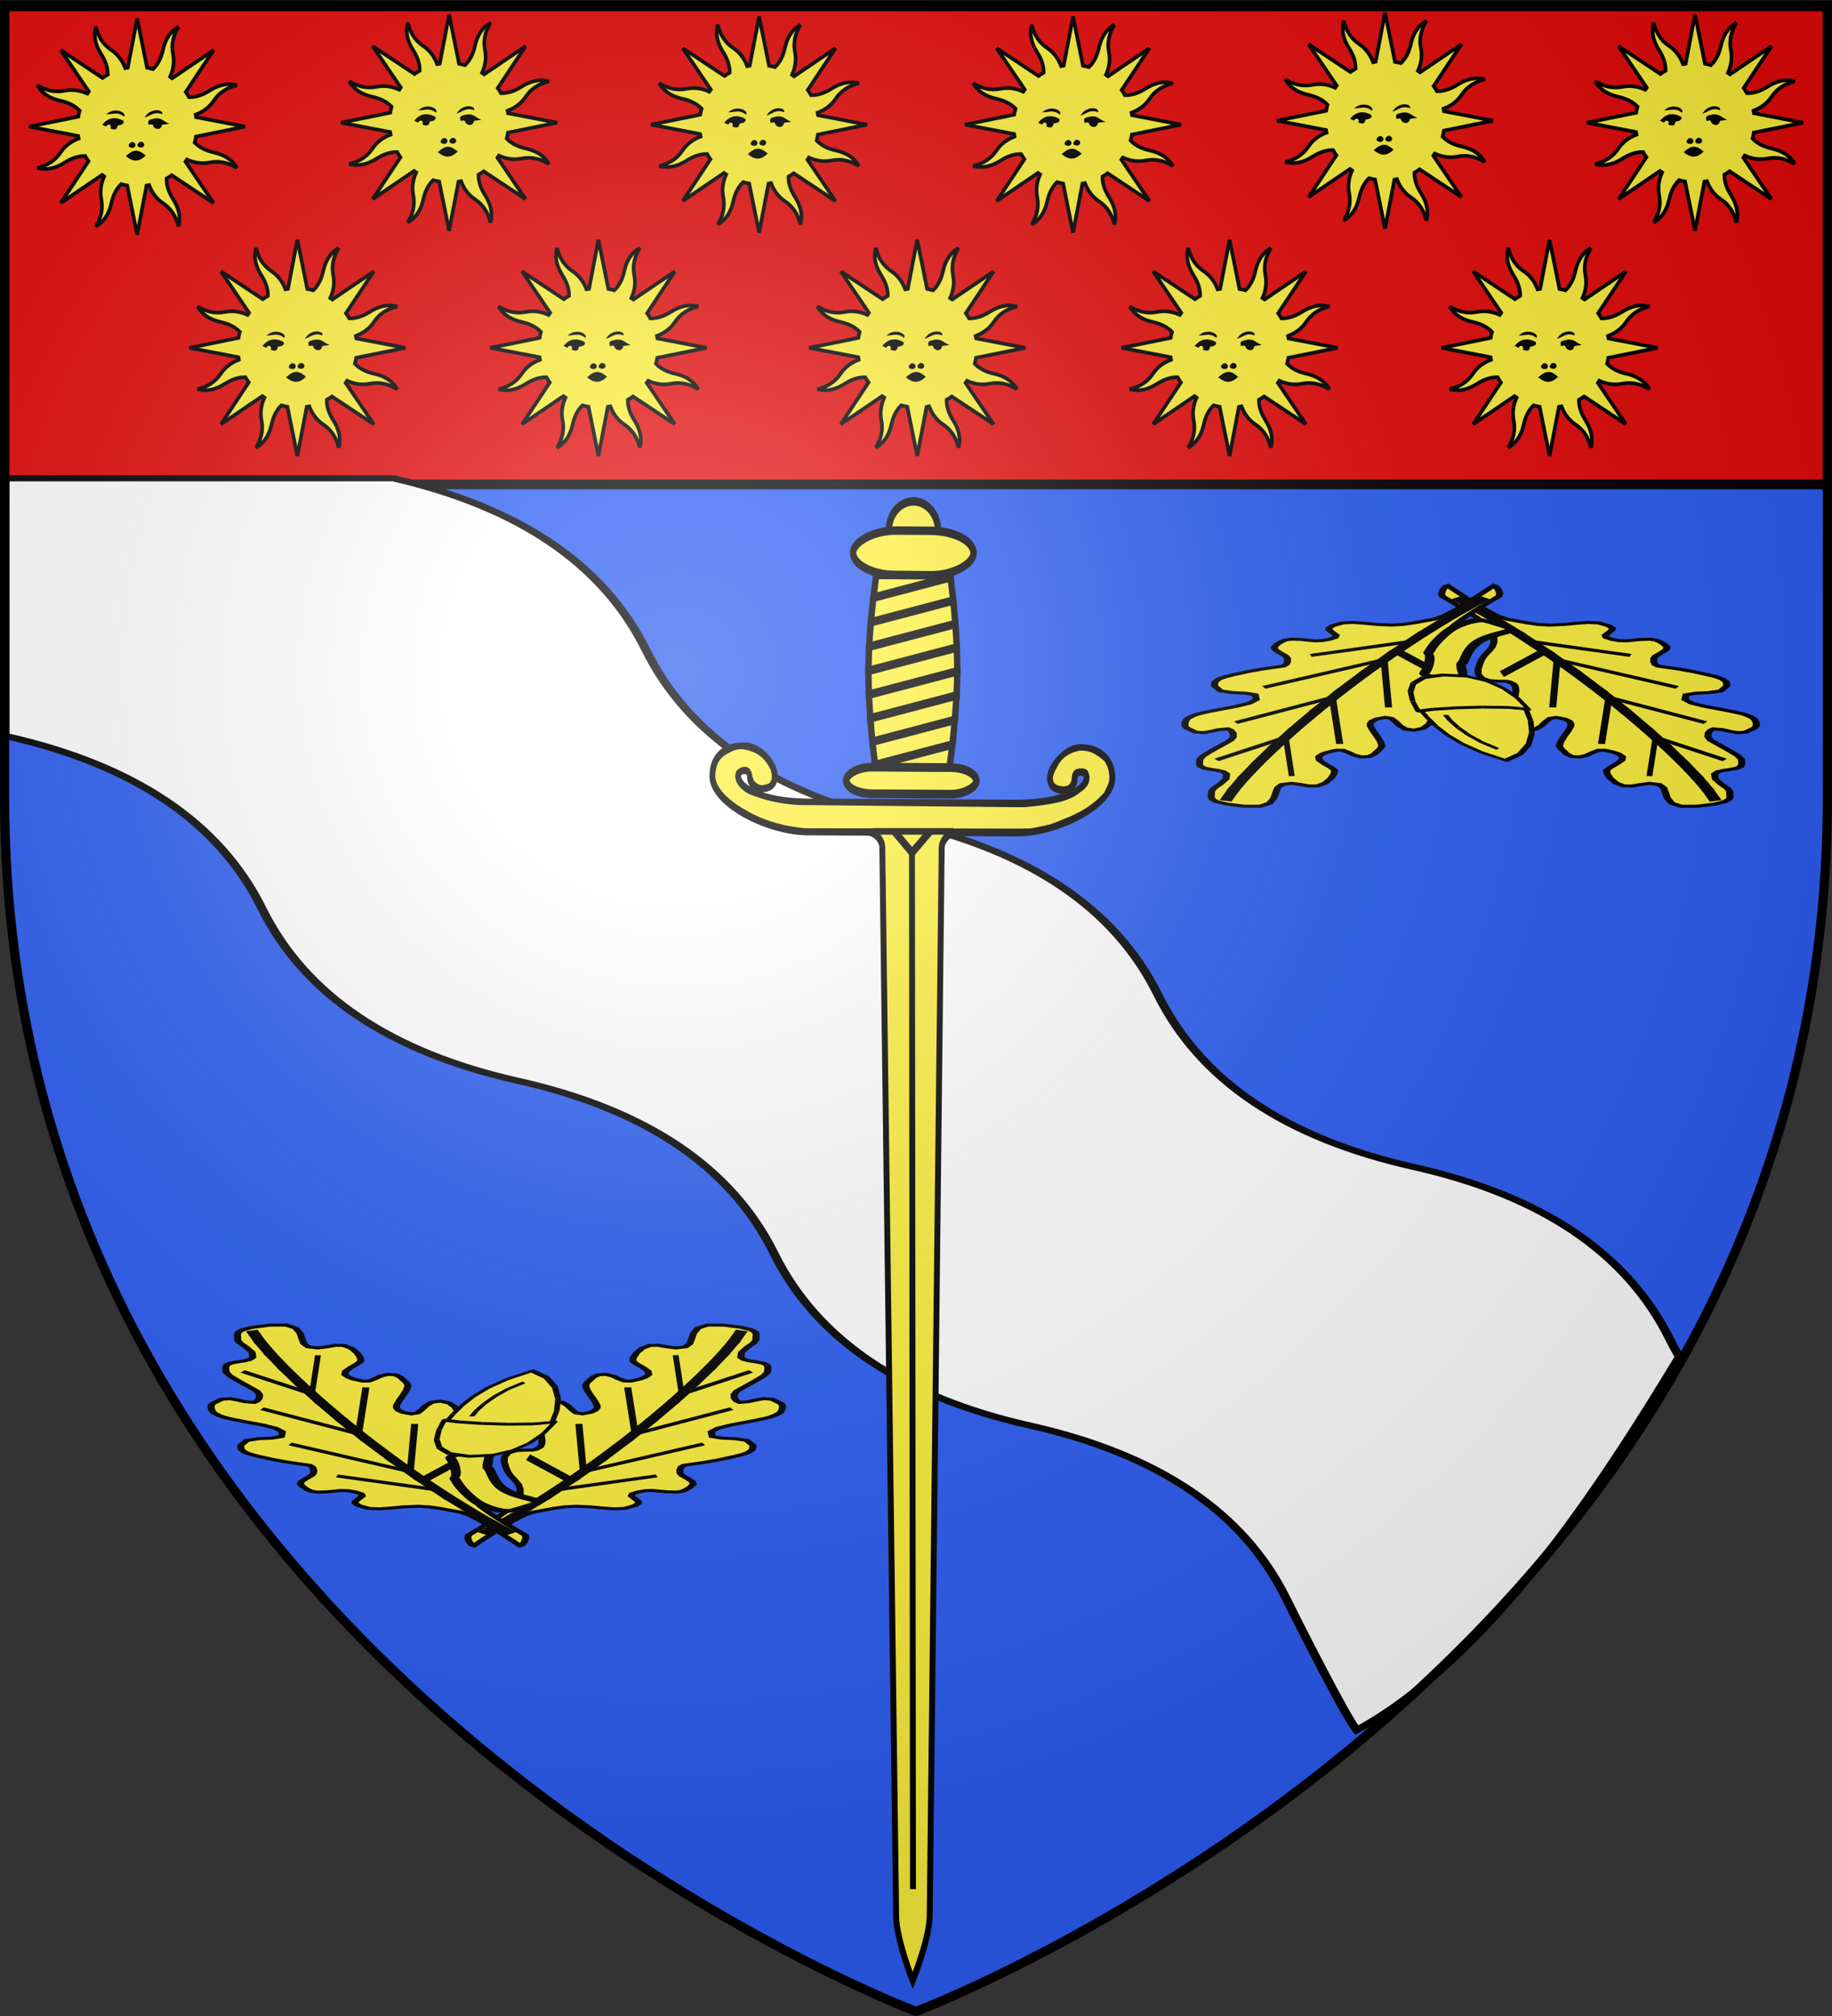 <?xml version="1.0" encoding="UTF-8" standalone="no"?>
<svg
   xmlns:dc="http://purl.org/dc/elements/1.1/"
   xmlns:cc="http://creativecommons.org/ns#"
   xmlns:rdf="http://www.w3.org/1999/02/22-rdf-syntax-ns#"
   xmlns:svg="http://www.w3.org/2000/svg"
   xmlns="http://www.w3.org/2000/svg"
   xmlns:xlink="http://www.w3.org/1999/xlink"
   xmlns:sodipodi="http://sodipodi.sourceforge.net/DTD/sodipodi-0.dtd"
   xmlns:inkscape="http://www.inkscape.org/namespaces/inkscape"
   height="660"
   width="600"
   version="1.0"
   id="svg2"
   sodipodi:version="0.32"
   inkscape:version="0.46"
   sodipodi:docname="Blason Rouvres 28.svg"
   sodipodi:docbase="D:\Mes documents\Renaud-Notre Lapin"
   inkscape:export-filename="/Users/olivier/Desktop/Blason Rouge/Blason_Vide_3D.png"
   inkscape:export-xdpi="144"
   inkscape:export-ydpi="144"
   inkscape:output_extension="org.inkscape.output.svg.inkscape">
  <rect width="100%" height="100%" fill="#333333" stroke="none"/>
  <sodipodi:namedview
     inkscape:window-height="712"
     inkscape:window-width="1024"
     inkscape:pageshadow="2"
     inkscape:pageopacity="0.0"
     guidetolerance="10.0"
     gridtolerance="10.0"
     objecttolerance="10.0"
     borderopacity="1.0"
     bordercolor="#666666"
     pagecolor="#ffffff"
     id="base"
     showgrid="false"
     height="660px"
     inkscape:zoom="0.76818149"
     inkscape:cx="189.60691"
     inkscape:cy="329.99986"
     inkscape:window-x="0"
     inkscape:window-y="22"
     inkscape:current-layer="layer3"
     showguides="true"
     inkscape:guide-bbox="true">
    <sodipodi:guide
       orientation="1,0"
       position="300,305.917"
       id="guide3626" />
  </sodipodi:namedview>
  <desc
     id="desc4">Flag of Canton of Valais (Wallis)</desc>
  <defs
     id="defs6">
    <inkscape:perspective
       sodipodi:type="inkscape:persp3d"
       inkscape:vp_x="0 : 330 : 1"
       inkscape:vp_y="0 : 1000 : 0"
       inkscape:vp_z="600 : 330 : 1"
       inkscape:persp3d-origin="300 : 220 : 1"
       id="perspective35" />
    <linearGradient
       id="linearGradient2893">
      <stop
         style="stop-color:white;stop-opacity:0.314;"
         offset="0"
         id="stop2895" />
      <stop
         id="stop2897"
         offset="0.19"
         style="stop-color:white;stop-opacity:0.251;" />
      <stop
         style="stop-color:#6b6b6b;stop-opacity:0.125;"
         offset="0.6"
         id="stop2901" />
      <stop
         style="stop-color:black;stop-opacity:0.125;"
         offset="1"
         id="stop2899" />
    </linearGradient>
    <linearGradient
       id="linearGradient2885">
      <stop
         id="stop2887"
         offset="0"
         style="stop-color:white;stop-opacity:1;" />
      <stop
         style="stop-color:white;stop-opacity:1;"
         offset="0.229"
         id="stop2891" />
      <stop
         id="stop2889"
         offset="1"
         style="stop-color:black;stop-opacity:1;" />
    </linearGradient>
    <linearGradient
       id="linearGradient2955">
      <stop
         id="stop2867"
         offset="0"
         style="stop-color:#fd0000;stop-opacity:1;" />
      <stop
         style="stop-color:#e77275;stop-opacity:0.659;"
         offset="0.5"
         id="stop2873" />
      <stop
         style="stop-color:black;stop-opacity:0.323;"
         offset="1"
         id="stop2959" />
    </linearGradient>
    <radialGradient
       inkscape:collect="always"
       xlink:href="#linearGradient2955"
       id="radialGradient2961"
       cx="225.524"
       cy="218.901"
       fx="225.524"
       fy="218.901"
       r="300"
       gradientTransform="matrix(-4.167939e-4,2.183,-1.884,-3.599562e-4,615.597,-289.121)"
       gradientUnits="userSpaceOnUse" />
    <polygon
       id="star"
       transform="scale(53,53)"
       points="0,-1 0.588,0.809 -0.951,-0.309 0.951,-0.309 -0.588,0.809 0,-1 " />
    <clipPath
       id="clip">
      <path
         d="M 0,-200 L 0,600 L 300,600 L 300,-200 L 0,-200 z "
         id="path10" />
    </clipPath>
    <radialGradient
       inkscape:collect="always"
       xlink:href="#linearGradient2955"
       id="radialGradient1911"
       gradientUnits="userSpaceOnUse"
       gradientTransform="matrix(-4.167939e-4,2.183,-1.884,-3.599562e-4,615.597,-289.121)"
       cx="225.524"
       cy="218.901"
       fx="225.524"
       fy="218.901"
       r="300" />
    <radialGradient
       inkscape:collect="always"
       xlink:href="#linearGradient2955"
       id="radialGradient2865"
       gradientUnits="userSpaceOnUse"
       gradientTransform="matrix(0,1.749,-1.593,-1.049767e-7,551.788,-191.29)"
       cx="225.524"
       cy="218.901"
       fx="225.524"
       fy="218.901"
       r="300" />
    <radialGradient
       inkscape:collect="always"
       xlink:href="#linearGradient2955"
       id="radialGradient2871"
       gradientUnits="userSpaceOnUse"
       gradientTransform="matrix(0,1.386,-1.323,-5.741131e-8,-158.082,-109.541)"
       cx="225.524"
       cy="218.901"
       fx="225.524"
       fy="218.901"
       r="300" />
    <radialGradient
       inkscape:collect="always"
       xlink:href="#linearGradient2893"
       id="radialGradient3163"
       gradientUnits="userSpaceOnUse"
       gradientTransform="matrix(1.353,0,0,1.349,-77.629,-85.747)"
       cx="221.445"
       cy="226.331"
       fx="221.445"
       fy="226.331"
       r="300" />
    <linearGradient
       id="linearGradient9507">
      <stop
         style="stop-color:white;stop-opacity:0.314"
         offset="0"
         id="stop9509" />
      <stop
         style="stop-color:white;stop-opacity:0.251"
         offset="0.19"
         id="stop9511" />
      <stop
         style="stop-color:#6b6b6b;stop-opacity:0.125"
         offset="0.6"
         id="stop9513" />
      <stop
         style="stop-color:black;stop-opacity:0.125"
         offset="1"
         id="stop9515" />
    </linearGradient>
    <linearGradient
       id="linearGradient9517">
      <stop
         style="stop-color:white;stop-opacity:1"
         offset="0"
         id="stop9519" />
      <stop
         style="stop-color:white;stop-opacity:1"
         offset="0.229"
         id="stop9521" />
      <stop
         style="stop-color:black;stop-opacity:1"
         offset="1"
         id="stop9523" />
    </linearGradient>
    <linearGradient
       id="linearGradient9525">
      <stop
         style="stop-color:#fd0000;stop-opacity:1"
         offset="0"
         id="stop9527" />
      <stop
         style="stop-color:#e77275;stop-opacity:0.659"
         offset="0.5"
         id="stop9529" />
      <stop
         style="stop-color:black;stop-opacity:0.323"
         offset="1"
         id="stop9531" />
    </linearGradient>
    <radialGradient
       cx="225.524"
       cy="218.901"
       r="300"
       fx="225.524"
       fy="218.901"
       id="radialGradient9533"
       xlink:href="#linearGradient2955"
       gradientUnits="userSpaceOnUse"
       gradientTransform="matrix(-4.167939e-4,2.183,-1.884,-3.599562e-4,615.597,-289.121)" />
    <polygon
       points="0,-1 0.588,0.809 -0.951,-0.309 0.951,-0.309 -0.588,0.809 0,-1 "
       transform="scale(53,53)"
       id="polygon9535" />
    <clipPath
       id="clipPath9537">
      <path
         d="M 0,-200 L 0,600 L 300,600 L 300,-200 L 0,-200 z "
         id="path9539" />
    </clipPath>
    <radialGradient
       cx="225.524"
       cy="218.901"
       r="300"
       fx="225.524"
       fy="218.901"
       id="radialGradient9541"
       xlink:href="#linearGradient2955"
       gradientUnits="userSpaceOnUse"
       gradientTransform="matrix(-4.167939e-4,2.183,-1.884,-3.599562e-4,615.597,-289.121)" />
    <radialGradient
       cx="225.524"
       cy="218.901"
       r="300"
       fx="225.524"
       fy="218.901"
       id="radialGradient9543"
       xlink:href="#linearGradient2955"
       gradientUnits="userSpaceOnUse"
       gradientTransform="matrix(0,1.749,-1.593,-1.049767e-7,551.788,-191.29)" />
    <radialGradient
       cx="225.524"
       cy="218.901"
       r="300"
       fx="225.524"
       fy="218.901"
       id="radialGradient9545"
       xlink:href="#linearGradient2955"
       gradientUnits="userSpaceOnUse"
       gradientTransform="matrix(0,1.386,-1.323,-5.741131e-8,-158.082,-109.541)" />
    <radialGradient
       cx="221.445"
       cy="226.331"
       r="300"
       fx="221.445"
       fy="226.331"
       id="radialGradient9547"
       xlink:href="#linearGradient2893"
       gradientUnits="userSpaceOnUse"
       gradientTransform="matrix(1.353,0,0,1.349,-77.629,-85.747)" />
    <radialGradient
       r="300"
       fy="226.331"
       fx="221.445"
       cy="226.331"
       cx="221.445"
       gradientTransform="matrix(1.353,0,0,1.349,-77.629,-85.747)"
       gradientUnits="userSpaceOnUse"
       id="radialGradient3567"
       xlink:href="#linearGradient2893"
       inkscape:collect="always" />
    <radialGradient
       r="300"
       fy="218.901"
       fx="225.524"
       cy="218.901"
       cx="225.524"
       gradientTransform="matrix(0,1.386,-1.323,-5.741131e-8,-158.082,-109.541)"
       gradientUnits="userSpaceOnUse"
       id="radialGradient3565"
       xlink:href="#linearGradient2955"
       inkscape:collect="always" />
    <radialGradient
       r="300"
       fy="218.901"
       fx="225.524"
       cy="218.901"
       cx="225.524"
       gradientTransform="matrix(0,1.749,-1.593,-1.049767e-7,551.788,-191.29)"
       gradientUnits="userSpaceOnUse"
       id="radialGradient3563"
       xlink:href="#linearGradient2955"
       inkscape:collect="always" />
    <radialGradient
       r="300"
       fy="218.901"
       fx="225.524"
       cy="218.901"
       cx="225.524"
       gradientTransform="matrix(-4.167939e-4,2.183,-1.884,-3.599562e-4,615.597,-289.121)"
       gradientUnits="userSpaceOnUse"
       id="radialGradient3561"
       xlink:href="#linearGradient2955"
       inkscape:collect="always" />
    <clipPath
       id="clipPath3557">
      <path
         id="path3559"
         d="M 0,-200 L 0,600 L 300,600 L 300,-200 L 0,-200 z " />
    </clipPath>
    <polygon
       points="0,-1 0.588,0.809 -0.951,-0.309 0.951,-0.309 -0.588,0.809 0,-1 "
       transform="scale(53,53)"
       id="polygon3555" />
    <radialGradient
       gradientUnits="userSpaceOnUse"
       gradientTransform="matrix(-4.167939e-4,2.183,-1.884,-3.599562e-4,615.597,-289.121)"
       r="300"
       fy="218.901"
       fx="225.524"
       cy="218.901"
       cx="225.524"
       id="radialGradient3553"
       xlink:href="#linearGradient2955"
       inkscape:collect="always" />
    <linearGradient
       id="linearGradient3545">
      <stop
         style="stop-color:#fd0000;stop-opacity:1;"
         offset="0"
         id="stop3547" />
      <stop
         id="stop3549"
         offset="0.5"
         style="stop-color:#e77275;stop-opacity:0.659;" />
      <stop
         id="stop3551"
         offset="1"
         style="stop-color:black;stop-opacity:0.323;" />
    </linearGradient>
    <linearGradient
       id="linearGradient3537">
      <stop
         style="stop-color:white;stop-opacity:1;"
         offset="0"
         id="stop3539" />
      <stop
         id="stop3541"
         offset="0.229"
         style="stop-color:white;stop-opacity:1;" />
      <stop
         style="stop-color:black;stop-opacity:1;"
         offset="1"
         id="stop3543" />
    </linearGradient>
    <linearGradient
       id="linearGradient3527">
      <stop
         id="stop3529"
         offset="0"
         style="stop-color:white;stop-opacity:0.314;" />
      <stop
         style="stop-color:white;stop-opacity:0.251;"
         offset="0.19"
         id="stop3531" />
      <stop
         id="stop3533"
         offset="0.6"
         style="stop-color:#6b6b6b;stop-opacity:0.125;" />
      <stop
         id="stop3535"
         offset="1"
         style="stop-color:black;stop-opacity:0.125;" />
    </linearGradient>
    <inkscape:perspective
       id="perspective118"
       inkscape:persp3d-origin="300 : 220 : 1"
       inkscape:vp_z="600 : 330 : 1"
       inkscape:vp_y="0 : 1000 : 0"
       inkscape:vp_x="0 : 330 : 1"
       sodipodi:type="inkscape:persp3d" />
    <inkscape:perspective
       id="perspective55"
       inkscape:persp3d-origin="313.53882 : 108.85415 : 1"
       inkscape:vp_z="627.07764 : 163.28122 : 1"
       inkscape:vp_y="0 : 1000 : 0"
       inkscape:vp_x="0 : 163.28122 : 1"
       sodipodi:type="inkscape:persp3d" />
    <inkscape:perspective
       id="perspective10"
       inkscape:persp3d-origin="372.04724 : 350.78739 : 1"
       inkscape:vp_z="744.09448 : 526.18109 : 1"
       inkscape:vp_y="0 : 1000 : 0"
       inkscape:vp_x="0 : 526.18109 : 1"
       sodipodi:type="inkscape:persp3d" />
    <radialGradient
       gradientTransform="matrix(1.353,0,0,1.349,-77.629,-85.747)"
       gradientUnits="userSpaceOnUse"
       xlink:href="#linearGradient2893"
       id="radialGradient5194"
       fy="226.331"
       fx="221.445"
       r="300"
       cy="226.331"
       cx="221.445" />
    <linearGradient
       id="linearGradient5184">
      <stop
         offset="0"
         style="stop-color:#ffffff;stop-opacity:0.314"
         id="stop5186" />
      <stop
         offset="0.19"
         style="stop-color:#ffffff;stop-opacity:0.251"
         id="stop5188" />
      <stop
         offset="0.6"
         style="stop-color:#6b6b6b;stop-opacity:0.125"
         id="stop5190" />
      <stop
         offset="1"
         style="stop-color:#000000;stop-opacity:0.125"
         id="stop5192" />
    </linearGradient>
    <inkscape:perspective
       id="perspective2467"
       inkscape:persp3d-origin="300 : 220 : 1"
       inkscape:vp_z="600 : 330 : 1"
       inkscape:vp_y="0 : 1000 : 0"
       inkscape:vp_x="0 : 330 : 1"
       sodipodi:type="inkscape:persp3d" />
    <inkscape:perspective
       id="perspective16"
       inkscape:persp3d-origin="92.5 : 61.666667 : 1"
       inkscape:vp_z="185 : 92.5 : 1"
       inkscape:vp_y="0 : 1000 : 0"
       inkscape:vp_x="0 : 92.5 : 1"
       sodipodi:type="inkscape:persp3d" />
    <radialGradient
       r="300"
       fy="226.331"
       fx="221.445"
       cy="226.331"
       cx="221.445"
       gradientTransform="matrix(1.353,0,0,1.349,-77.629,-85.747)"
       gradientUnits="userSpaceOnUse"
       id="radialGradient6328"
       xlink:href="#linearGradient2893"
       inkscape:collect="always" />
    <radialGradient
       r="300"
       fy="218.901"
       fx="225.524"
       cy="218.901"
       cx="225.524"
       gradientTransform="matrix(0,1.386,-1.323,-5.741131e-8,-158.082,-109.541)"
       gradientUnits="userSpaceOnUse"
       id="radialGradient6326"
       xlink:href="#linearGradient2955"
       inkscape:collect="always" />
    <radialGradient
       r="300"
       fy="218.901"
       fx="225.524"
       cy="218.901"
       cx="225.524"
       gradientTransform="matrix(0,1.749,-1.593,-1.049767e-7,551.788,-191.29)"
       gradientUnits="userSpaceOnUse"
       id="radialGradient6324"
       xlink:href="#linearGradient2955"
       inkscape:collect="always" />
    <radialGradient
       r="300"
       fy="218.901"
       fx="225.524"
       cy="218.901"
       cx="225.524"
       gradientTransform="matrix(-4.167939e-4,2.183,-1.884,-3.599562e-4,615.597,-289.121)"
       gradientUnits="userSpaceOnUse"
       id="radialGradient6322"
       xlink:href="#linearGradient2955"
       inkscape:collect="always" />
    <clipPath
       id="clipPath6318">
      <path
         id="path6320"
         d="M 0,-200 L 0,600 L 300,600 L 300,-200 L 0,-200 z " />
    </clipPath>
    <polygon
       points="0,-1 0.588,0.809 -0.951,-0.309 0.951,-0.309 -0.588,0.809 0,-1 "
       transform="scale(53,53)"
       id="polygon6316" />
    <radialGradient
       gradientUnits="userSpaceOnUse"
       gradientTransform="matrix(-4.167939e-4,2.183,-1.884,-3.599562e-4,615.597,-289.121)"
       r="300"
       fy="218.901"
       fx="225.524"
       cy="218.901"
       cx="225.524"
       id="radialGradient6314"
       xlink:href="#linearGradient2955"
       inkscape:collect="always" />
    <linearGradient
       id="linearGradient6306">
      <stop
         style="stop-color:#fd0000;stop-opacity:1;"
         offset="0"
         id="stop6308" />
      <stop
         id="stop6310"
         offset="0.5"
         style="stop-color:#e77275;stop-opacity:0.659;" />
      <stop
         id="stop6312"
         offset="1"
         style="stop-color:black;stop-opacity:0.323;" />
    </linearGradient>
    <linearGradient
       id="linearGradient6298">
      <stop
         style="stop-color:white;stop-opacity:1;"
         offset="0"
         id="stop6300" />
      <stop
         id="stop6302"
         offset="0.229"
         style="stop-color:white;stop-opacity:1;" />
      <stop
         style="stop-color:black;stop-opacity:1;"
         offset="1"
         id="stop6304" />
    </linearGradient>
    <linearGradient
       id="linearGradient6288">
      <stop
         id="stop6290"
         offset="0"
         style="stop-color:white;stop-opacity:0.314;" />
      <stop
         style="stop-color:white;stop-opacity:0.251;"
         offset="0.19"
         id="stop6292" />
      <stop
         id="stop6294"
         offset="0.6"
         style="stop-color:#6b6b6b;stop-opacity:0.125;" />
      <stop
         id="stop6296"
         offset="1"
         style="stop-color:black;stop-opacity:0.125;" />
    </linearGradient>
    <inkscape:perspective
       id="perspective58"
       inkscape:persp3d-origin="300 : 220 : 1"
       inkscape:vp_z="600 : 330 : 1"
       inkscape:vp_y="0 : 1000 : 0"
       inkscape:vp_x="0 : 330 : 1"
       sodipodi:type="inkscape:persp3d" />
  </defs>
  <g
     inkscape:groupmode="layer"
     id="layer3"
     inkscape:label="Fond écu"
     style="display:inline">
    <path
       id="path2855"
       style="fill:#2b5df2;fill-opacity:1;fill-rule:evenodd;stroke:none;stroke-width:1px;stroke-linecap:butt;stroke-linejoin:miter;stroke-opacity:1"
       d="M 300,658.5 C 300,658.5 598.5,546.18 598.5,260.728 C 598.5,-24.723 598.5,2.176 598.5,2.176 L 1.5,2.176 L 1.5,260.728 C 1.5,546.18 300,658.5 300,658.5 z "
       sodipodi:nodetypes="cccccc" />
    <g
       id="g2815"
       inkscape:label="Calque 1"
       transform="matrix(1,0,0,1.067,3.8718e-3,-418.523)"
       style="fill:#e20909">
      <path
         id="rect2383"
         d="M 1.496,393.858 L 598.504,393.858 L 598.504,540.866 L 1.496,540.866 L 1.496,393.858 z"
         style="fill:#e20909;fill-opacity:1;fill-rule:nonzero;stroke:#020000;stroke-width:3;stroke-linecap:butt;stroke-miterlimit:4;stroke-dasharray:none;stroke-opacity:1" />
    </g>
    <g
       style="display:inline"
       id="g5196"
       transform="matrix(0.988,0,0,0.665,0.179,155.475)">
      <g
         inkscape:label="Fond écu"
         id="g5198" />
      <g
         inkscape:label="Meubles"
         id="layer5">
        <g
           style="display:inline"
           id="layer98">
          <g
             style="display:inline"
             id="layer157">
            <path
               style="fill:#ffffff;fill-opacity:1;stroke:#000000;stroke-width:3"
               id="bande_ondée"
               d="M 1.5,1.002 C 1.5,1.002 1.5,12.401 1.5,128.479 C 1.598,128.512 1.699,128.546 1.797,128.579 C 44.232,142.727 72.51,171.005 86.658,213.431 C 100.797,255.857 129.084,284.144 171.51,298.283 C 213.936,312.431 242.214,340.709 256.362,383.143 C 270.501,425.57 298.788,453.847 341.214,467.996 C 383.64,482.135 411.927,510.422 426.067,552.848 C 428.923,561.419 445.528,610.527 449.539,617.943 C 493.101,582.992 530.235,498.749 556.484,434.175 C 555.37,431.374 554.323,428.507 553.344,425.571 C 539.205,383.144 510.918,354.858 468.492,340.71 C 426.066,326.571 397.779,298.284 383.639,255.858 C 369.492,213.432 341.213,185.154 298.787,171.006 C 256.361,156.867 228.074,128.58 213.935,86.154 C 199.912,44.104 172.005,15.942 130.203,1.68 L 1.5,1.68 L 1.5,1.002"
               sodipodi:nodetypes="ccsccccccccccccccc" />
          </g>
        </g>
      </g>
      <g
         inkscape:label="Reflet final"
         id="layer6" />
      <g
         style="display:inline"
         inkscape:label="Contour final"
         id="layer7" />
    </g>
    <g
       id="g5264"
       inkscape:label="Calque 1"
       transform="matrix(0.4,0,0,0.4,8.142,4.467)">
      <g
         transform="matrix(0.754,0,0,0.754,-21.16,-18.769)"
         id="g2129"
         style="opacity:1;display:inline">
        <path
           style="opacity:1;fill:#fcef3c;fill-opacity:1;fill-rule:nonzero;stroke:#000000;stroke-width:3.977;stroke-linecap:butt;stroke-linejoin:miter;marker:none;marker-start:none;marker-mid:none;marker-end:none;stroke-miterlimit:4;stroke-dasharray:none;stroke-dashoffset:0;stroke-opacity:1;visibility:visible;display:inline;overflow:visible"
           d="M 105.115,39.111 C 102.179,50.593 105.415,60.045 111.026,68.951 C 115.365,75.839 118.216,83.178 118.081,91.064 C 116.107,92.177 114.225,93.377 112.408,94.668 L 67.06,64.547 L 97.504,109.395 C 96.957,110.15 96.424,110.935 95.911,111.712 C 87.276,107.822 79.17,107.05 71.446,108.545 C 60.526,110.657 51.256,108.37 41.576,102.6 C 47.619,112.796 56.635,117.189 66.9,119.519 C 74.854,121.324 82.044,124.492 87.531,130.186 C 86.934,132.331 86.441,134.501 86.066,136.704 L 32.688,147.528 L 85.945,157.713 C 86.092,158.629 86.268,159.543 86.455,160.458 C 77.596,163.809 71.298,168.983 66.891,175.503 C 60.664,184.718 52.535,189.658 41.61,192.423 C 53.093,195.359 62.529,192.085 71.436,186.474 C 78.323,182.135 85.662,179.284 93.548,179.419 C 94.661,181.393 95.861,183.275 97.152,185.092 L 67.047,230.478 L 111.917,199.98 C 112.666,200.522 113.425,201.08 114.196,201.589 C 110.306,210.224 109.55,218.368 111.044,226.092 C 113.157,237.012 110.854,246.244 105.084,255.924 C 115.28,249.881 119.673,240.865 122.003,230.6 C 123.808,222.646 126.976,215.456 132.67,209.969 C 134.82,210.568 136.981,211.059 139.188,211.434 L 150.012,264.812 L 160.197,211.555 C 161.113,211.408 162.027,211.232 162.942,211.045 C 166.292,219.906 171.469,226.203 177.987,230.609 C 187.202,236.836 192.142,244.965 194.908,255.89 C 197.844,244.407 194.569,234.971 188.958,226.064 C 184.61,219.164 181.791,211.847 181.942,203.936 C 183.902,202.829 185.77,201.631 187.576,200.348 L 232.963,230.453 L 202.502,185.567 C 203.037,184.827 203.57,184.065 204.073,183.304 C 212.71,187.205 220.848,187.95 228.577,186.456 C 239.496,184.343 248.728,186.646 258.409,192.416 C 252.365,182.22 243.365,177.866 233.1,175.535 C 225.155,173.732 217.973,170.503 212.492,164.814 C 213.087,162.673 213.544,160.511 213.918,158.312 L 267.312,147.526 L 214.039,137.303 C 213.892,136.387 213.716,135.473 213.529,134.558 C 222.396,131.21 228.686,126.034 233.093,119.513 C 239.32,110.298 247.465,105.396 258.389,102.631 C 246.907,99.695 237.455,102.931 228.549,108.542 C 221.648,112.89 214.331,115.709 206.42,115.558 C 205.313,113.598 204.116,111.73 202.832,109.924 L 232.953,64.576 L 188.051,94.998 C 187.311,94.463 186.549,93.93 185.788,93.427 C 189.684,84.794 190.45,76.686 188.955,68.962 C 186.843,58.042 189.13,48.772 194.9,39.091 C 184.704,45.135 180.35,54.135 178.02,64.4 C 176.212,72.363 172.989,79.576 167.276,85.062 C 165.141,84.469 162.988,83.955 160.796,83.582 L 150.01,30.188 L 139.787,83.461 C 138.871,83.608 137.957,83.784 137.042,83.971 C 133.691,75.11 128.518,68.814 121.997,64.407 C 112.782,58.18 107.88,50.035 105.115,39.111 z"
           id="path2140" />
        <path
           style="fill:#000000;fill-opacity:1;fill-rule:evenodd;stroke:#000000;stroke-width:1.326px;stroke-linecap:butt;stroke-linejoin:miter;stroke-opacity:1"
           d="M 138.694,179.527 C 145.79,185.006 151.329,185.419 158.383,178.958 C 151.087,172.699 146.3,172.696 138.694,179.527 z"
           id="path6604"
           sodipodi:nodetypes="ccc" />
        <path
           style="fill:#000000;fill-opacity:1;fill-rule:evenodd;stroke:#000000;stroke-width:1.326px;stroke-linecap:butt;stroke-linejoin:miter;stroke-opacity:1"
           d="M 121.784,149.16 C 123.306,144.566 117.919,143.101 116.172,146.634 L 113.086,145.231 C 119.406,138.091 126.222,137.708 133.289,141.022 C 135.651,141.568 135.551,144.775 129.922,145.512 C 126.26,144.328 130.402,152.397 121.784,149.16 z"
           id="path6606"
           sodipodi:nodetypes="cccccc" />
        <path
           style="fill:#000000;fill-opacity:1;fill-rule:evenodd;stroke:#000000;stroke-width:1.326px;stroke-linecap:butt;stroke-linejoin:miter;stroke-opacity:1"
           d="M 118.417,133.446 C 123.799,133.311 128.491,130.528 135.534,135.691 C 136.786,132.721 126.933,127.436 118.417,133.446 z"
           id="path6608"
           sodipodi:nodetypes="ccc" />
        <path
           style="fill:#000000;fill-opacity:1;fill-rule:evenodd;stroke:#000000;stroke-width:1.326px;stroke-linecap:butt;stroke-linejoin:miter;stroke-opacity:1"
           d="M 159.713,136.412 C 164.775,134.58 168.345,130.455 176.66,133.123 C 176.907,129.91 165.888,128.015 159.713,136.412 z"
           id="path6610"
           sodipodi:nodetypes="ccc" />
        <path
           style="fill:#000000;fill-opacity:1;fill-rule:evenodd;stroke:#000000;stroke-width:1.326px;stroke-linecap:butt;stroke-linejoin:miter;stroke-opacity:1"
           d="M 167.803,145.512 C 166.212,143.729 164.622,144.607 163.032,144.951 C 161.03,139.68 166.123,140.492 168.925,139.339 C 176.314,138.436 177.81,141.861 182.674,144.109 L 176.501,144.951 C 175.481,152.187 168.118,149.314 167.803,145.512 z"
           id="path6612"
           sodipodi:nodetypes="cccccc" />
        <path
           style="fill:#000000;fill-opacity:1;fill-rule:evenodd;stroke:#000000;stroke-width:1.326px;stroke-linecap:butt;stroke-linejoin:miter;stroke-opacity:1"
           d="M 153.492,164.593 C 156.961,164.153 158.731,168.399 154.895,169.643 C 149.277,169.502 150.269,166.602 153.492,164.593 z"
           id="path6614" />
        <path
           style="fill:#000000;fill-opacity:1;fill-rule:evenodd;stroke:#000000;stroke-width:1.326px;stroke-linecap:butt;stroke-linejoin:miter;stroke-opacity:1"
           d="M 144.038,164.889 C 147.507,164.449 149.277,168.695 145.441,169.94 C 139.823,169.799 140.815,166.899 144.038,164.889 z"
           id="path6616"
           sodipodi:nodetypes="ccc" />
      </g>
    </g>
    <use
       x="0"
       y="0"
       xlink:href="#g5264"
       id="use5275"
       transform="translate(203.7,-0.647)"
       width="600"
       height="660" />
    <use
       x="0"
       y="0"
       xlink:href="#use5275"
       id="use5277"
       transform="translate(-101.527,-0.647)"
       width="600"
       height="660" />
    <use
       x="0"
       y="0"
       xlink:href="#g5264"
       id="use5279"
       transform="translate(306.52,-0.647)"
       width="600"
       height="660" />
    <use
       x="0"
       y="0"
       xlink:href="#use5275"
       id="use5281"
       transform="translate(306.52,-0.647)"
       width="600"
       height="660" />
    <use
       x="0"
       y="0"
       xlink:href="#use5277"
       id="use5283"
       transform="translate(306.52,-0.647)"
       width="600"
       height="660" />
    <use
       x="0"
       y="0"
       xlink:href="#g5264"
       id="use5285"
       transform="translate(52.474,72.427)"
       width="600"
       height="660" />
    <use
       x="0"
       y="0"
       xlink:href="#use5285"
       id="use5287"
       transform="translate(98.6,0)"
       width="600"
       height="660" />
    <use
       x="0"
       y="0"
       xlink:href="#use5287"
       id="use5289"
       transform="translate(104.4,0)"
       width="600"
       height="660" />
    <use
       x="0"
       y="0"
       xlink:href="#use5289"
       id="use5291"
       transform="translate(102.3,0)"
       width="600"
       height="660" />
    <use
       x="0"
       y="0"
       xlink:href="#use5291"
       id="use5293"
       transform="translate(104.8,0)"
       width="600"
       height="660" />
    <g
       id="g6330"
       transform="matrix(0.65,0,0,0.858,103.807,145.605)">
      <g
         style="display:inline"
         inkscape:label="Fond azur"
         id="g6332" />
      <g
         inkscape:label="Meubles"
         id="g6334">
        <g
           id="g9680">
          <path
             id="path6890"
             style="fill:#fdef3c;fill-opacity:1;stroke:#000000;stroke-width:3.221;stroke-linecap:butt;stroke-linejoin:miter;stroke-miterlimit:4;stroke-dasharray:none;stroke-dashoffset:0;stroke-opacity:1"
             d="M 312.983,32.842 C 313.019,26.672 307.48,21.645 300.611,21.613 C 293.742,21.581 288.145,26.557 288.11,32.726 C 288.074,38.896 293.614,43.923 300.482,43.955 C 307.351,43.987 312.948,39.011 312.983,32.842 z" />
          <path
             id="path6892"
             style="fill:#fcef3c;fill-opacity:1;fill-rule:evenodd;stroke:#000000;stroke-width:2.978;stroke-linecap:butt;stroke-linejoin:miter;stroke-miterlimit:4;stroke-dasharray:none;stroke-opacity:1"
             d="M 300.164,586.006 C 300.164,586.006 291.9,570.357 291.83,561.219 L 284.856,153.673 C 284.833,150.687 281.157,147.684 277.413,147.669 L 247.489,147.551 C 226.748,147.469 199.186,136.6 199.255,126.412 C 199.314,117.658 207.439,115.017 215.294,115.048 C 223.15,115.079 230.71,121.612 230.677,126.536 C 230.654,129.907 227.529,131.094 224.412,131.082 C 221.295,131.069 218.187,129.858 218.209,126.486 C 218.222,124.636 216.729,124.176 215.233,124.17 C 213.736,124.164 212.235,124.995 212.225,126.463 C 212.194,131.039 224.376,136.414 247.564,136.506 L 352.302,136.919 C 375.491,137.011 387.747,131.727 387.778,127.156 C 387.794,124.851 386.296,124.845 384.8,124.84 C 383.303,124.834 381.806,125.325 381.794,127.132 C 381.771,130.504 378.644,131.691 375.527,131.678 C 372.41,131.666 369.303,130.455 369.325,127.083 C 369.352,123.172 377.006,115.687 384.861,115.718 C 392.716,115.749 400.801,119.017 400.745,127.207 C 400.676,137.396 372.968,148.047 352.227,147.965 L 322.303,147.847 C 318.565,147.832 314.846,150.805 314.782,153.791 L 308.74,561.301 C 308.545,570.439 300.164,586.006 300.164,586.006 z"
             sodipodi:nodetypes="cccccsssssssccsssssssccccc" />
          <rect
             id="rect6894"
             style="fill:#fdef3c;fill-opacity:1;stroke:#000000;stroke-width:3.33;stroke-linecap:butt;stroke-linejoin:miter;stroke-miterlimit:4;stroke-dasharray:none;stroke-dashoffset:0;stroke-opacity:1"
             y="-131.978"
             x="267.465"
             ry="13.129"
             rx="13.129"
             height="10.163"
             width="65.57"
             transform="matrix(1,4.2506473e-3,6.2883313e-3,-1,0,0)" />
          <rect
             id="rect6896"
             style="fill:#fdef3c;fill-opacity:1;stroke:#000000;stroke-width:3.221;stroke-linecap:butt;stroke-linejoin:miter;stroke-miterlimit:4;stroke-dasharray:none;stroke-dashoffset:0;stroke-opacity:1"
             y="-48.364"
             x="270.393"
             ry="21.691"
             rx="21.691"
             height="16.976"
             width="60.679"
             transform="matrix(1,4.6437523e-3,5.7560164e-3,-1,0,0)" />
          <path
             id="path6898"
             style="fill:#fdef3c;fill-opacity:1;fill-rule:evenodd;stroke:#000000;stroke-width:3.221;stroke-linecap:butt;stroke-linejoin:miter;stroke-miterlimit:4;stroke-dasharray:none;stroke-opacity:1"
             d="M 322.244,95.706 C 322.244,95.71 322.244,95.714 322.244,95.718 L 278.846,104.394 C 278.846,104.387 278.847,104.378 278.847,104.37 L 322.244,95.706 z" />
          <path
             id="path6900"
             style="fill:#fdef3c;fill-opacity:1;fill-rule:evenodd;stroke:#000000;stroke-width:3.221;stroke-linecap:butt;stroke-linejoin:miter;stroke-miterlimit:4;stroke-dasharray:none;stroke-opacity:1"
             d="M 280.378,58.35 C 281.139,53.408 281.803,49.674 281.803,49.674 L 319.105,49.848 C 319.105,49.848 319.214,50.548 319.223,50.594 L 280.378,58.35 z" />
          <path
             id="path6902"
             style="fill:#fdef3c;fill-opacity:1;fill-rule:evenodd;stroke:#000000;stroke-width:3.221;stroke-linecap:butt;stroke-linejoin:miter;stroke-miterlimit:4;stroke-dasharray:none;stroke-opacity:1"
             d="M 280.378,58.35 L 319.223,50.594 C 319.322,51.139 319.881,54.18 320.601,59.466 L 279.071,67.76 C 279.491,63.991 279.942,61.177 280.378,58.35 z" />
          <path
             id="path6904"
             style="fill:#fdef3c;fill-opacity:1;fill-rule:evenodd;stroke:#000000;stroke-width:3.221;stroke-linecap:butt;stroke-linejoin:miter;stroke-miterlimit:4;stroke-dasharray:none;stroke-opacity:1"
             d="M 279.071,67.76 L 320.601,59.466 C 320.963,62.123 321.337,65.047 321.666,68.398 C 321.667,68.402 321.666,68.405 321.666,68.41 L 278.228,77.074 C 278.44,73.805 278.742,70.706 279.071,67.76 z" />
          <path
             id="path6906"
             style="fill:#fdef3c;fill-opacity:1;fill-rule:evenodd;stroke:#000000;stroke-width:3.221;stroke-linecap:butt;stroke-linejoin:miter;stroke-miterlimit:4;stroke-dasharray:none;stroke-opacity:1"
             d="M 277.902,86.292 L 277.912,84.58 C 277.958,82.042 278.067,79.541 278.228,77.074 L 321.666,68.41 C 321.947,71.278 322.21,74.252 322.377,77.413 L 277.902,86.292 z" />
          <path
             id="path6908"
             style="fill:#fdef3c;fill-opacity:1;fill-rule:evenodd;stroke:#000000;stroke-width:3.221;stroke-linecap:butt;stroke-linejoin:miter;stroke-miterlimit:4;stroke-dasharray:none;stroke-opacity:1"
             d="M 277.896,87.478 C 277.894,87.07 277.859,86.705 277.862,86.292 C 277.865,85.719 277.902,85.153 277.912,84.58 L 277.902,86.292 L 277.896,87.478 z" />
          <path
             id="path6910"
             style="fill:#fdef3c;fill-opacity:1;fill-rule:evenodd;stroke:#000000;stroke-width:3.221;stroke-linecap:butt;stroke-linejoin:miter;stroke-miterlimit:4;stroke-dasharray:none;stroke-opacity:1"
             d="M 277.896,87.478 L 277.902,86.292 L 322.377,77.413 C 322.533,80.391 322.641,83.425 322.624,86.488 L 278.122,95.367 C 277.977,92.843 277.908,90.193 277.896,87.478 z" />
          <path
             id="path6912"
             style="fill:#fdef3c;fill-opacity:1;fill-rule:evenodd;stroke:#000000;stroke-width:3.221;stroke-linecap:butt;stroke-linejoin:miter;stroke-miterlimit:4;stroke-dasharray:none;stroke-opacity:1"
             d="M 278.122,95.367 L 322.624,86.488 C 322.624,86.492 322.624,86.496 322.624,86.5 C 322.605,89.693 322.452,92.751 322.244,95.706 L 278.847,104.37 C 278.555,101.511 278.304,98.503 278.122,95.367 z" />
          <path
             id="path6914"
             style="fill:#fdef3c;fill-opacity:1;fill-rule:evenodd;stroke:#000000;stroke-width:3.221;stroke-linecap:butt;stroke-linejoin:miter;stroke-miterlimit:4;stroke-dasharray:none;stroke-opacity:1"
             d="M 278.846,104.394 L 322.244,95.718 C 322.015,98.959 321.716,102.072 321.374,105.032 L 279.857,113.326 C 279.502,110.806 279.17,107.572 278.846,104.394 z" />
          <path
             id="path6916"
             style="fill:#fdef3c;fill-opacity:1;fill-rule:evenodd;stroke:#000000;stroke-width:3.221;stroke-linecap:butt;stroke-linejoin:miter;stroke-miterlimit:4;stroke-dasharray:none;stroke-opacity:1"
             d="M 279.857,113.326 L 321.374,105.032 C 320.985,108.392 320.585,111.795 320.176,114.418 L 281.249,122.198 C 281.1,121.419 280.498,117.879 279.857,113.326 z" />
          <path
             id="path6918"
             style="fill:#fdef3c;fill-opacity:1;fill-rule:evenodd;stroke:#000000;stroke-width:3.221;stroke-linecap:butt;stroke-linejoin:miter;stroke-miterlimit:4;stroke-dasharray:none;stroke-opacity:1"
             d="M 281.249,122.198 L 320.176,114.418 C 319.391,119.459 318.683,123.105 318.683,123.105 L 281.381,122.932 C 281.381,122.932 281.272,122.319 281.249,122.198 z" />
          <path
             id="path6920"
             style="fill:#ffffff;fill-opacity:1;fill-rule:evenodd;stroke:#000000;stroke-width:2.978;stroke-linecap:butt;stroke-linejoin:miter;stroke-miterlimit:4;stroke-dasharray:none;stroke-opacity:1"
             d="M 230.591,139.191 C 236.237,140.136 240.39,142 247.527,142.028 L 289.42,142.194 C 293.58,142.21 299.882,144.555 299.861,147.758 L 299.828,152.519 L 299.861,147.758 C 299.882,144.556 306.213,142.26 310.371,142.276 L 352.264,142.442 C 358.031,142.465 363.581,140.639 369.24,139.738" />
          <path
             id="path6922"
             style="fill:#fdef3c;fill-opacity:1;fill-rule:evenodd;stroke:#000000;stroke-width:3.221;stroke-linecap:butt;stroke-linejoin:miter;stroke-miterlimit:4;stroke-dasharray:none;stroke-opacity:1"
             d="M 289.447,146.202 L 299.842,155.636 L 310.344,146.299" />
          <path
             id="path6924"
             style="fill:#ffffff;fill-opacity:1;fill-rule:evenodd;stroke:#000000;stroke-width:2.978;stroke-linecap:butt;stroke-linejoin:miter;stroke-miterlimit:4;stroke-dasharray:none;stroke-opacity:1"
             d="M 299.807,155.746 L 300.315,551.142"
             sodipodi:nodetypes="cc" />
          <path
             style="fill:#000000;fill-opacity:1;fill-rule:evenodd;stroke:#000000;stroke-width:2.147;stroke-linecap:butt;stroke-linejoin:miter;stroke-miterlimit:4;stroke-dasharray:none;stroke-opacity:1"
             d="M 275.909,145.566 L 355.983,145.566"
             id="path6501"
             sodipodi:nodetypes="cc" />
          <path
             style="fill:#fdef3c;fill-opacity:1;fill-rule:evenodd;stroke:none;stroke-width:1px;stroke-linecap:butt;stroke-linejoin:miter;stroke-opacity:1"
             d="M 356.039,138.327 C 370.944,137.326 379.089,135.976 384.049,132.904 C 389.276,130.244 390.689,127.584 388.655,124.924 C 388.466,122.733 381.037,123.277 380.594,124.924 L 379.443,129.203 C 377.923,131.518 369.011,130.156 371.382,126.636 C 372.514,122.886 374.796,118.276 384.049,116.741 C 390.304,116.371 393.494,118.76 396.715,120.646 C 400.306,124.639 399.315,128.633 396.715,132.626 C 391.455,137.275 384.358,140.558 375.988,142.895 C 370.094,144.797 362.141,147.099 356.413,146.463 L 245.868,146.318 C 236.656,145.61 227.444,144.103 218.232,140.328 C 207.871,136.049 201.984,131.77 200.96,127.492 C 200.706,123.257 201.742,119.936 206.717,118.078 C 210.435,115.92 214.628,115.527 219.384,117.223 C 222.454,118.022 225.525,119.455 228.596,124.069 C 229.429,127.366 228.961,129.278 226.682,129.492 C 224.379,130.147 221.687,130.498 219.384,126.636 C 218.721,120.935 212.169,122.559 210.172,125.78 C 210.811,128.251 211.741,130.722 217.47,133.193 C 225.914,135.865 234.359,137.109 242.803,137.471 L 356.039,138.327 z"
             id="path7474"
             sodipodi:nodetypes="ccccccccccccccccccccccc" />
          <path
             style="fill:none;fill-rule:evenodd;stroke:#000000;stroke-width:0.993px;stroke-linecap:butt;stroke-linejoin:miter;stroke-opacity:1"
             d="M 356.413,146.896 C 359.354,147.209 362.295,146.481 365.236,146.041 L 368.737,145.462"
             id="path8445"
             sodipodi:nodetypes="ccc" />
          <path
             style="fill:#000000;fill-opacity:1;fill-rule:evenodd;stroke:#000000;stroke-width:2.5;stroke-linecap:butt;stroke-linejoin:miter;stroke-miterlimit:4;stroke-dasharray:none;stroke-opacity:1"
             d="M 280,147.525 L 320.842,147.525 L 320,147.525"
             id="path8709"
             sodipodi:nodetypes="ccc" />
        </g>
      </g>
      <g
         inkscape:label="Reflet final"
         id="g6359" />
      <g
         inkscape:label="Contour final"
         id="g6361" />
    </g>
    <g
       transform="matrix(1.2740133e-2,3.6296007e-5,-4.8759798e-5,9.4835501e-3,-738.633,212.315)"
       style="fill:#ffffff;fill-opacity:1;stroke:#000000;stroke-width:3;stroke-miterlimit:4;stroke-dasharray:none;stroke-opacity:1;display:inline"
       id="g11533">
      <g
         transform="translate(7196.824,-15126.882)"
         id="g10545">
        <g
           style="fill:#fcef3c;fill-opacity:1;stroke:#000000;stroke-width:296.38;stroke-miterlimit:4;stroke-dasharray:none;stroke-opacity:1;display:inline"
           transform="matrix(-0.489,3.554563e-3,3.5545629e-3,0.439,70923.385,37649.73)"
           id="g12540">
          <g
             style="fill:#fcef3c;fill-opacity:1;stroke:#000000;stroke-width:134.271;stroke-miterlimit:4;stroke-dasharray:none;stroke-opacity:1"
             id="g12546"
             transform="matrix(2.768,0,0,1.76,-10516.397,-3153.024)">
            <polygon
               points="6879,16215 6895,16331 6868,16505 6821,16651 6779,16686 6558,16345 6308,15968 6054,15612 5824,15335 5647,15195 5459,15117 5259,15033 5050,14964 4839,14937 4574,14965 4331,15020 4108,15059 3904,15039 3718,14915 3648,14812 3651,14728 3704,14630 3784,14489 3764,14394 3652,14307 3505,14249 3381,14242 3100,14306 2923,14317 2814,14280 2739,14204 2664,14096 2604,13961 2626,13846 2705,13724 2820,13570 2854,13467 2858,13326 2832,13195 2776,13121 2681,13087 2536,13042 2345,12976 2109,12878 1834,12740 1676,12650 1553,12551 1478,12422 1465,12246 1582,12017 1810,11939 2058,11912 2238,11841 2260,11629 2130,11468 1889,11329 1617,11210 1398,11114 1247,11040 1142,10980 1056,10908 961,10799 926,10714 903,10584 903,10452 938,10362 1103,10179 1255,10152 1402,10211 1552,10288 1712,10318 1771,10259 1815,10127 1821,9965 1767,9813 1605,9600 1414,9355 1252,9128 1184,8972 1177,8861 1173,8747 1195,8645 1262,8570 1393,8509 1520,8465 1624,8405 1689,8300 1673,8079 1564,7858 1444,7664 1397,7526 1399,7408 1391,7291 1411,7178 1495,7068 1680,6963 2003,6865 2320,6858 2497,6992 2581,7212 2619,7461 2656,7685 2742,7829 2921,7877 3092,7825 3255,7758 3415,7762 3559,7888 3666,8091 3729,8303 3741,8457 3673,8583 3553,8744 3451,8913 3437,9063 3509,9180 3599,9258 3695,9311 3784,9354 3897,9349 4002,9253 4113,9132 4245,9051 4397,9067 4493,9171 4555,9305 4607,9410 4640,9545 4611,9743 4548,9975 4476,10214 4424,10430 4422,10537 4457,10647 4546,10744 4704,10812 4819,10770 4901,10623 4981,10441 5088,10290 5253,10240 5421,10322 5527,10490 5583,10691 5604,10872 5602,10979 5555,11244 5515,11517 5485,11774 5471,11994 5478,12157 5504,12275 5534,12328 5564,12354 5591,12392 5666,12425 5805,12425 5969,12447 6116,12549 6188,12730 6193,12953 6162,13182 6128,13379 6077,13555 5998,13750 5925,13958 5893,14175 5894,14356 5903,14486 5920,14604 5948,14747 6032,14946 6207,15242 6432,15585 6669,15926 6879,16215 "
               id="polygon12548"
               style="fill:#fcef3c;fill-opacity:1;stroke:#000000;stroke-width:134.271;stroke-miterlimit:4;stroke-dasharray:none;stroke-opacity:1"
               transform="translate(2864.958,-4386.301)" />
          </g>
          <g
             style="fill:#fcef3c;stroke:#000000;stroke-width:134.271;stroke-miterlimit:4;stroke-dasharray:none;stroke-opacity:1"
             id="g12902"
             transform="matrix(2.768,0,0,1.76,-3122.686,-11192.181)">
            <polygon
               style="fill:#fcef3c;stroke:#000000;stroke-width:134.271;stroke-miterlimit:4;stroke-dasharray:none;stroke-opacity:1"
               points="3492,13773 5430,14391 5418,14399 3492,13773 "
               id="polygon12904" />
          </g>
          <g
             style="fill:#fcef3c;stroke:#000000;stroke-width:134.271;stroke-miterlimit:4;stroke-dasharray:none;stroke-opacity:1"
             id="g12920"
             transform="matrix(2.768,0,0,1.76,-3122.686,-11192.181)">
            <polygon
               style="fill:#fcef3c;stroke:#000000;stroke-width:134.271;stroke-miterlimit:4;stroke-dasharray:none;stroke-opacity:1"
               points="4964,11441 4885,13570 4964,11441 "
               id="polygon12922" />
          </g>
          <g
             style="fill:#fcef3c;stroke:#000000;stroke-width:134.271;stroke-miterlimit:4;stroke-dasharray:none;stroke-opacity:1"
             id="g12930"
             transform="matrix(2.768,0,0,1.76,-3122.686,-11192.181)">
            <polygon
               style="fill:#fcef3c;stroke:#000000;stroke-width:134.271;stroke-miterlimit:4;stroke-dasharray:none;stroke-opacity:1"
               points="2598,12350 4874,13571 2598,12350 "
               id="polygon12932" />
          </g>
          <g
             style="fill:#fcef3c;stroke:#000000;stroke-width:134.271;stroke-miterlimit:4;stroke-dasharray:none;stroke-opacity:1"
             id="g12940"
             transform="matrix(2.768,0,0,1.76,-3122.686,-11192.181)">
            <polygon
               style="fill:#fcef3c;stroke:#000000;stroke-width:134.271;stroke-miterlimit:4;stroke-dasharray:none;stroke-opacity:1"
               points="2061,10778 3905,11901 2061,10778 "
               id="polygon12942" />
          </g>
          <g
             style="fill:#fcef3c;stroke:#000000;stroke-width:134.271;stroke-miterlimit:4;stroke-dasharray:none;stroke-opacity:1"
             id="g12950"
             transform="matrix(2.768,0,0,1.76,-3122.686,-11192.181)">
            <polygon
               style="fill:#fcef3c;stroke:#000000;stroke-width:134.271;stroke-miterlimit:4;stroke-dasharray:none;stroke-opacity:1"
               points="4033,9815 3899,11884 4033,9815 "
               id="polygon12952" />
          </g>
          <g
             style="fill:#fcef3c;stroke:#000000;stroke-width:134.271;stroke-miterlimit:4;stroke-dasharray:none;stroke-opacity:1"
             id="g12960"
             transform="matrix(2.768,0,0,1.76,-3122.686,-11192.181)">
            <polygon
               style="fill:#fcef3c;stroke:#000000;stroke-width:134.271;stroke-miterlimit:4;stroke-dasharray:none;stroke-opacity:1"
               points="1690,9114 2991,10108 1690,9114 "
               id="polygon12962" />
          </g>
          <g
             style="fill:#fcef3c;stroke:#000000;stroke-width:134.271;stroke-miterlimit:4;stroke-dasharray:none;stroke-opacity:1"
             id="g12970"
             transform="matrix(2.768,0,0,1.76,-3122.686,-11192.181)">
            <polygon
               style="fill:#fcef3c;stroke:#000000;stroke-width:134.271;stroke-miterlimit:4;stroke-dasharray:none;stroke-opacity:1"
               points="1927,7335 2059,7764 2013,7782 1966,7799 1832,7364 1927,7335 "
               id="polygon12976" />
            <polygon
               style="fill:#fcef3c;stroke:#000000;stroke-width:134.271;stroke-miterlimit:4;stroke-dasharray:none;stroke-opacity:1"
               points="2013,7782 2059,7764 2259,8305 2213,8325 2166,8344 1966,7799 2013,7782 "
               id="polygon12978" />
            <polygon
               style="fill:#fcef3c;stroke:#000000;stroke-width:134.271;stroke-miterlimit:4;stroke-dasharray:none;stroke-opacity:1"
               points="2213,8325 2259,8305 2521,8942 2476,8963 2430,8983 2166,8344 2213,8325 "
               id="polygon12980" />
            <polygon
               style="fill:#fcef3c;stroke:#000000;stroke-width:134.271;stroke-miterlimit:4;stroke-dasharray:none;stroke-opacity:1"
               points="2476,8963 2521,8942 2840,9656 2795,9678 2749,9699 2430,8983 2476,8963 "
               id="polygon12982" />
            <polygon
               style="fill:#fcef3c;stroke:#000000;stroke-width:134.271;stroke-miterlimit:4;stroke-dasharray:none;stroke-opacity:1"
               points="2795,9678 2840,9656 3210,10432 3166,10455 3121,10477 2749,9699 2795,9678 "
               id="polygon12984" />
            <polygon
               style="fill:#fcef3c;stroke:#000000;stroke-width:134.271;stroke-miterlimit:4;stroke-dasharray:none;stroke-opacity:1"
               points="3166,10455 3210,10432 3627,11254 3583,11278 3538,11301 3121,10477 3166,10455 "
               id="polygon12986" />
            <polygon
               style="fill:#fcef3c;stroke:#000000;stroke-width:134.271;stroke-miterlimit:4;stroke-dasharray:none;stroke-opacity:1"
               points="3583,11278 3627,11254 4084,12106 4041,12131 3997,12155 3538,11301 3583,11278 "
               id="polygon12988" />
            <polygon
               style="fill:#fcef3c;stroke:#000000;stroke-width:134.271;stroke-miterlimit:4;stroke-dasharray:none;stroke-opacity:1"
               points="4041,12131 4084,12106 4578,12972 4536,12998 4493,13023 3997,12155 4041,12131 "
               id="polygon12990" />
            <polygon
               style="fill:#fcef3c;stroke:#000000;stroke-width:134.271;stroke-miterlimit:4;stroke-dasharray:none;stroke-opacity:1"
               points="4536,12998 4578,12972 5101,13834 5060,13862 5018,13889 4493,13023 4536,12998 "
               id="polygon12992" />
            <polygon
               style="fill:#fcef3c;stroke:#000000;stroke-width:134.271;stroke-miterlimit:4;stroke-dasharray:none;stroke-opacity:1"
               points="5060,13862 5101,13834 5651,14680 5611,14709 5570,14737 5018,13889 5060,13862 "
               id="polygon12994" />
            <polygon
               style="fill:#fcef3c;stroke:#000000;stroke-width:134.271;stroke-miterlimit:4;stroke-dasharray:none;stroke-opacity:1"
               points="5611,14709 5651,14680 6220,15490 6181,15521 6141,15551 5570,14737 5611,14709 "
               id="polygon12996" />
            <polygon
               style="fill:#fcef3c;stroke:#000000;stroke-width:134.271;stroke-miterlimit:4;stroke-dasharray:none;stroke-opacity:1"
               points="6181,15521 6220,15490 6806,16252 6727,16313 6141,15551 6181,15521 "
               id="polygon12998" />
          </g>
          <g
             style="fill:#fcef3c;fill-opacity:1;stroke:#000000;stroke-width:134.271;stroke-miterlimit:4;stroke-dasharray:none;stroke-opacity:1;display:inline"
             id="g10537"
             transform="matrix(2.288,1.4796999e-4,9.4094024e-5,1.48,-3716.705,-10963.159)">
            <polygon
               style="fill:#fcef3c;stroke:#000000;stroke-width:134.271;stroke-miterlimit:4;stroke-dasharray:none;stroke-opacity:1"
               points="4033,9815 3899,11884 4033,9815 "
               id="polygon10539" />
          </g>
          <g
             style="fill:#fcef3c;fill-opacity:1;stroke:#000000;stroke-width:134.271;stroke-miterlimit:4;stroke-dasharray:none;stroke-opacity:1;display:inline"
             id="g10541"
             transform="matrix(1.687,3.291,-0.935,1.064,15673.837,-12164.133)">
            <polygon
               style="fill:#fcef3c;stroke:#000000;stroke-width:134.271;stroke-miterlimit:4;stroke-dasharray:none;stroke-opacity:1"
               points="4033,9815 3899,11884 4033,9815 "
               id="polygon10543" />
          </g>
        </g>
      </g>
      <use
         height="660"
         width="600"
         transform="matrix(-1,7.6544067e-3,7.6544074e-3,1,141496.4,-541.544)"
         id="use10579"
         xlink:href="#g10545"
         y="0"
         x="0" />
      <g
         transform="matrix(0.973,-0.309,0.171,0.974,2860.609,9655.06)"
         id="g11351"
         style="fill:#ffffff;fill-opacity:1;stroke:#000000;stroke-width:3;stroke-miterlimit:4;stroke-dasharray:none;stroke-opacity:1;display:inline">
        <g
           transform="matrix(-2.192,1.6021803e-2,1.0188257e-2,1.268,77392.337,18954.6)"
           id="g3760"
           style="fill:#00ae00;fill-opacity:1;stroke:none;stroke-width:3;stroke-miterlimit:4;stroke-dasharray:none;stroke-opacity:1;display:inline">
          <polygon
             id="polygon3762"
             points="5703,12865 5456,14379 5703,12865 " />
        </g>
        <g
           transform="matrix(-1.661,-0.538,-0.772,0.79,86563.753,23642.545)"
           id="g3160"
           style="fill:#fcef3c;fill-opacity:1;stroke:#000000;stroke-width:138.438;stroke-miterlimit:4;stroke-dasharray:none;stroke-opacity:1;display:inline">
          <g
             transform="matrix(0.834,0,0,0.858,-968.781,8788.192)"
             id="g6406"
             style="fill:#fcef3c;stroke:#000000;stroke-width:163.668;stroke-miterlimit:4;stroke-dasharray:none;stroke-opacity:1">
            <path
               id="path7276"
               d="M 4871.824,16907.88 C 4727.948,16773.472 4667.923,16705.415 4663.757,16671.97 C 4661.682,16655.315 4737.954,16606.988 4833.251,16564.577 C 5393.56,16315.202 5602.06,16117.961 5943.623,15514.131 C 5994.517,15424.155 6043.823,15348.341 6053.191,15345.654 C 6101.776,15331.728 6228.909,14869.058 6239.57,14667.402 C 6246.313,14539.827 6255.273,14432.518 6259.482,14428.939 C 6265.777,14423.578 6863.013,14870.341 6900.612,14908.536 C 6906.954,14914.978 6874.983,14970.228 6829.567,15031.317 C 6701.991,15202.898 6492.616,15660.698 6518.035,15712.489 C 6525.43,15727.557 6516.084,15758.132 6497.267,15780.434 C 6478.448,15802.735 6438.929,15859.942 6409.443,15907.556 C 6287.3,16104.816 5992.831,16465.422 5802.414,16650.931 C 5517.064,16928.925 5139.011,17109.665 5015.089,17027.335 C 4985.775,17007.861 4921.304,16954.104 4871.824,16907.88 L 4871.824,16907.88 z"
               style="opacity:1;fill:#fcef3c;fill-opacity:1;fill-rule:nonzero;stroke:#000000;stroke-width:163.668;stroke-linecap:round;stroke-miterlimit:4;stroke-dasharray:none;stroke-dashoffset:0;stroke-opacity:1" />
          </g>
        </g>
        <g
           transform="matrix(2.192,-1.6021803e-2,-1.0188257e-2,-1.268,43023.187,58366.459)"
           id="g6444"
           style="fill:#ffffff;fill-opacity:1;stroke:#000000;stroke-width:3;stroke-miterlimit:4;stroke-dasharray:none;stroke-opacity:1;display:inline">
          <g
             style="fill:#fcef3c;stroke:none"
             id="g3936">
            <polygon
               style="fill:#fcef3c"
               points="9964,16125 10051,16410 10099,16725 10094,17047 10025,17353 9880,17618 9576,17559 9334,17453 9141,17313 8988,17152 8866,16983 8765,16821 8943,16676 9166,16513 9419,16353 9690,16217 9964,16125 "
               id="polygon3938" />
          </g>
          <g
             style="fill:#000000;stroke:none"
             id="g3940">
            <polygon
               points="9964,16125 9997,16114 10085,16404 10051,16410 10016,16415 9930,16135 9964,16125 "
               id="polygon3942" />
            <polygon
               points="10051,16410 10085,16404 10133,16725 10099,16725 10064,16724 10016,16415 10051,16410 "
               id="polygon3944" />
            <polygon
               points="10133,16725 10128,17047 10128,17047 10128,17054 10094,17047 10059,17046 10064,16724 10099,16725 10133,16725 "
               id="polygon3946" />
            <polygon
               points="10128,17054 10059,17360 10059,17360 10055,17369 10025,17353 9990,17345 10059,17039 10094,17047 10128,17054 "
               id="polygon3948" />
            <polygon
               points="10055,17369 9910,17634 9910,17634 9907,17639 9903,17643 9899,17646 9894,17649 9889,17651 9884,17652 9873,17652 9880,17618 9849,17601 9994,17336 10025,17353 10055,17369 "
               id="polygon3950" />
            <polygon
               points="9873,17652 9569,17593 9569,17593 9561,17591 9576,17559 9582,17524 9886,17583 9880,17618 9873,17652 "
               id="polygon3952" />
            <polygon
               points="9561,17591 9319,17485 9319,17485 9313,17481 9334,17453 9348,17420 9590,17526 9576,17559 9561,17591 "
               id="polygon3954" />
            <polygon
               points="9313,17481 9120,17341 9120,17341 9115,17337 9141,17313 9161,17284 9354,17424 9334,17453 9313,17481 "
               id="polygon3956" />
            <polygon
               points="9141,17313 9115,17337 8959,17172 8988,17152 9016,17131 9166,17288 9141,17313 "
               id="polygon3958" />
            <polygon
               points="8988,17152 8959,17172 8836,17001 8866,16983 8895,16964 9016,17131 8988,17152 "
               id="polygon3960" />
            <polygon
               points="8836,17001 8735,16839 8735,16839 8732,16834 8730,16829 8730,16823 8730,16818 8731,16812 8732,16807 8735,16802 8742,16793 8765,16821 8794,16802 8895,16964 8866,16983 8836,17001 "
               id="polygon3962" />
            <polygon
               points="8765,16821 8742,16793 8922,16647 8943,16676 8963,16704 8787,16848 8765,16821 "
               id="polygon3964" />
            <polygon
               points="8943,16676 8922,16647 9147,16483 9166,16513 9184,16542 8963,16704 8943,16676 "
               id="polygon3966" />
            <polygon
               points="9166,16513 9147,16483 9403,16321 9419,16353 9434,16384 9184,16542 9166,16513 "
               id="polygon3968" />
            <polygon
               points="9419,16353 9403,16321 9678,16183 9690,16217 9701,16250 9434,16384 9419,16353 "
               id="polygon3970" />
            <polygon
               points="9678,16183 9952,16091 9952,16091 9958,16090 9963,16090 9969,16090 9974,16091 9980,16093 9984,16096 9988,16100 9992,16104 9997,16114 9964,16125 9975,16158 9701,16250 9690,16217 9678,16183 "
               id="polygon3972" />
          </g>
          <g
             style="fill:#fcef3c;stroke:none"
             id="g3974">
            <polygon
               style="fill:#fcef3c"
               points="9995,16119 9837,15889 9650,15722 9435,15634 9192,15639 8924,15756 8710,15949 8612,16168 8602,16402 8654,16639 8742,16870 8909,16726 9164,16543 9461,16357 9753,16203 9995,16119 "
               id="polygon3976" />
          </g>
          <g
             style="fill:#000000;stroke:none"
             id="g3978">
            <polygon
               points="9966,16138 9808,15908 9837,15889 9860,15862 9860,15862 9865,15869 10023,16099 9995,16119 9966,16138 "
               id="polygon3980" />
            <polygon
               points="9813,15915 9626,15748 9650,15722 9663,15689 9663,15689 9673,15695 9860,15862 9837,15889 9813,15915 "
               id="polygon3982" />
            <polygon
               points="9636,15754 9421,15666 9435,15634 9434,15599 9434,15599 9439,15599 9448,15601 9663,15689 9650,15722 9636,15754 "
               id="polygon3984" />
            <polygon
               points="9435,15668 9192,15673 9192,15639 9177,15606 9177,15606 9182,15605 9191,15604 9434,15599 9435,15634 9435,15668 "
               id="polygon3986" />
            <polygon
               points="9206,15671 8938,15788 8924,15756 8900,15730 8900,15730 8909,15723 9177,15606 9192,15639 9206,15671 "
               id="polygon3988" />
            <polygon
               points="8947,15781 8733,15974 8710,15949 8678,15934 8678,15934 8680,15930 8686,15923 8900,15730 8924,15756 8947,15781 "
               id="polygon3990" />
            <polygon
               points="8741,15963 8643,16182 8612,16168 8577,16166 8577,16166 8577,16162 8580,16153 8678,15934 8710,15949 8741,15963 "
               id="polygon3992" />
            <polygon
               points="8646,16169 8636,16403 8602,16402 8567,16409 8567,16409 8567,16400 8577,16166 8612,16168 8646,16169 "
               id="polygon3994" />
            <polygon
               points="8602,16402 8636,16394 8686,16626 8654,16639 8621,16651 8567,16409 8602,16402 "
               id="polygon3996" />
            <polygon
               points="8686,16626 8774,16857 8742,16870 8764,16896 8764,16896 8759,16900 8754,16902 8748,16904 8742,16904 8736,16904 8730,16903 8724,16900 8719,16897 8715,16892 8709,16882 8621,16651 8654,16639 8686,16626 "
               id="polygon3998" />
            <polygon
               points="8742,16870 8719,16843 8888,16697 8909,16726 8929,16754 8764,16896 8742,16870 "
               id="polygon4000" />
            <polygon
               points="8909,16726 8888,16697 9145,16513 9164,16543 9182,16572 8929,16754 8909,16726 "
               id="polygon4002" />
            <polygon
               points="9164,16543 9145,16513 9444,16326 9461,16357 9477,16387 9182,16572 9164,16543 "
               id="polygon4004" />
            <polygon
               points="9461,16357 9444,16326 9741,16169 9753,16203 9764,16236 9477,16387 9461,16357 "
               id="polygon4006" />
            <polygon
               points="9741,16169 9983,16085 9995,16119 10023,16099 10023,16099 10026,16104 10028,16109 10029,16115 10029,16121 10029,16127 10027,16132 10024,16137 10020,16142 10016,16146 10006,16152 9764,16236 9753,16203 9741,16169 "
               id="polygon4008" />
            <polygon
               points="9095,16778 9163,16896 9136,16918 9108,16939 9034,16813 9095,16778 "
               id="polygon4010" />
            <polygon
               points="9136,16918 9163,16896 9267,17026 9244,17052 9220,17077 9108,16939 9136,16918 "
               id="polygon4012" />
            <polygon
               points="9267,17026 9408,17156 9385,17182 9366,17211 9366,17211 9361,17207 9220,17077 9244,17052 9267,17026 "
               id="polygon4014" />
            <polygon
               points="9403,17152 9574,17261 9556,17291 9543,17323 9543,17323 9537,17320 9366,17211 9385,17182 9403,17152 "
               id="polygon4016" />
            <polygon
               points="9556,17291 9568,17258 9768,17331 9743,17396 9543,17323 9556,17291 "
               id="polygon4018" />
          </g>
        </g>
      </g>
    </g>
    <g
       transform="matrix(1.2740133e-2,-3.6296007e-5,-4.8759798e-5,-9.4835501e-3,-419.698,485.436)"
       style="fill:#ffffff;fill-opacity:1;stroke:#000000;stroke-width:3;stroke-miterlimit:4;stroke-dasharray:none;stroke-opacity:1;display:inline"
       id="g11702">
      <g
         transform="translate(7196.824,-15126.882)"
         id="g11704">
        <g
           style="fill:#fcef3c;fill-opacity:1;stroke:#000000;stroke-width:296.38;stroke-miterlimit:4;stroke-dasharray:none;stroke-opacity:1;display:inline"
           transform="matrix(-0.489,3.554563e-3,3.5545629e-3,0.439,70923.385,37649.73)"
           id="g11706">
          <g
             style="fill:#fcef3c;fill-opacity:1;stroke:#000000;stroke-width:134.271;stroke-miterlimit:4;stroke-dasharray:none;stroke-opacity:1"
             id="g11708"
             transform="matrix(2.768,0,0,1.76,-10516.397,-3153.024)">
            <polygon
               points="6879,16215 6895,16331 6868,16505 6821,16651 6779,16686 6558,16345 6308,15968 6054,15612 5824,15335 5647,15195 5459,15117 5259,15033 5050,14964 4839,14937 4574,14965 4331,15020 4108,15059 3904,15039 3718,14915 3648,14812 3651,14728 3704,14630 3784,14489 3764,14394 3652,14307 3505,14249 3381,14242 3100,14306 2923,14317 2814,14280 2739,14204 2664,14096 2604,13961 2626,13846 2705,13724 2820,13570 2854,13467 2858,13326 2832,13195 2776,13121 2681,13087 2536,13042 2345,12976 2109,12878 1834,12740 1676,12650 1553,12551 1478,12422 1465,12246 1582,12017 1810,11939 2058,11912 2238,11841 2260,11629 2130,11468 1889,11329 1617,11210 1398,11114 1247,11040 1142,10980 1056,10908 961,10799 926,10714 903,10584 903,10452 938,10362 1103,10179 1255,10152 1402,10211 1552,10288 1712,10318 1771,10259 1815,10127 1821,9965 1767,9813 1605,9600 1414,9355 1252,9128 1184,8972 1177,8861 1173,8747 1195,8645 1262,8570 1393,8509 1520,8465 1624,8405 1689,8300 1673,8079 1564,7858 1444,7664 1397,7526 1399,7408 1391,7291 1411,7178 1495,7068 1680,6963 2003,6865 2320,6858 2497,6992 2581,7212 2619,7461 2656,7685 2742,7829 2921,7877 3092,7825 3255,7758 3415,7762 3559,7888 3666,8091 3729,8303 3741,8457 3673,8583 3553,8744 3451,8913 3437,9063 3509,9180 3599,9258 3695,9311 3784,9354 3897,9349 4002,9253 4113,9132 4245,9051 4397,9067 4493,9171 4555,9305 4607,9410 4640,9545 4611,9743 4548,9975 4476,10214 4424,10430 4422,10537 4457,10647 4546,10744 4704,10812 4819,10770 4901,10623 4981,10441 5088,10290 5253,10240 5421,10322 5527,10490 5583,10691 5604,10872 5602,10979 5555,11244 5515,11517 5485,11774 5471,11994 5478,12157 5504,12275 5534,12328 5564,12354 5591,12392 5666,12425 5805,12425 5969,12447 6116,12549 6188,12730 6193,12953 6162,13182 6128,13379 6077,13555 5998,13750 5925,13958 5893,14175 5894,14356 5903,14486 5920,14604 5948,14747 6032,14946 6207,15242 6432,15585 6669,15926 6879,16215 "
               id="polygon11710"
               style="fill:#fcef3c;fill-opacity:1;stroke:#000000;stroke-width:134.271;stroke-miterlimit:4;stroke-dasharray:none;stroke-opacity:1"
               transform="translate(2864.958,-4386.301)" />
          </g>
          <g
             style="fill:#fcef3c;stroke:#000000;stroke-width:134.271;stroke-miterlimit:4;stroke-dasharray:none;stroke-opacity:1"
             id="g11712"
             transform="matrix(2.768,0,0,1.76,-3122.686,-11192.181)">
            <polygon
               style="fill:#fcef3c;stroke:#000000;stroke-width:134.271;stroke-miterlimit:4;stroke-dasharray:none;stroke-opacity:1"
               points="3492,13773 5430,14391 5418,14399 3492,13773 "
               id="polygon11714" />
          </g>
          <g
             style="fill:#fcef3c;stroke:#000000;stroke-width:134.271;stroke-miterlimit:4;stroke-dasharray:none;stroke-opacity:1"
             id="g11716"
             transform="matrix(2.768,0,0,1.76,-3122.686,-11192.181)">
            <polygon
               style="fill:#fcef3c;stroke:#000000;stroke-width:134.271;stroke-miterlimit:4;stroke-dasharray:none;stroke-opacity:1"
               points="4964,11441 4885,13570 4964,11441 "
               id="polygon11718" />
          </g>
          <g
             style="fill:#fcef3c;stroke:#000000;stroke-width:134.271;stroke-miterlimit:4;stroke-dasharray:none;stroke-opacity:1"
             id="g11720"
             transform="matrix(2.768,0,0,1.76,-3122.686,-11192.181)">
            <polygon
               style="fill:#fcef3c;stroke:#000000;stroke-width:134.271;stroke-miterlimit:4;stroke-dasharray:none;stroke-opacity:1"
               points="2598,12350 4874,13571 2598,12350 "
               id="polygon11722" />
          </g>
          <g
             style="fill:#fcef3c;stroke:#000000;stroke-width:134.271;stroke-miterlimit:4;stroke-dasharray:none;stroke-opacity:1"
             id="g11724"
             transform="matrix(2.768,0,0,1.76,-3122.686,-11192.181)">
            <polygon
               style="fill:#fcef3c;stroke:#000000;stroke-width:134.271;stroke-miterlimit:4;stroke-dasharray:none;stroke-opacity:1"
               points="2061,10778 3905,11901 2061,10778 "
               id="polygon11726" />
          </g>
          <g
             style="fill:#fcef3c;stroke:#000000;stroke-width:134.271;stroke-miterlimit:4;stroke-dasharray:none;stroke-opacity:1"
             id="g11728"
             transform="matrix(2.768,0,0,1.76,-3122.686,-11192.181)">
            <polygon
               style="fill:#fcef3c;stroke:#000000;stroke-width:134.271;stroke-miterlimit:4;stroke-dasharray:none;stroke-opacity:1"
               points="4033,9815 3899,11884 4033,9815 "
               id="polygon11730" />
          </g>
          <g
             style="fill:#fcef3c;stroke:#000000;stroke-width:134.271;stroke-miterlimit:4;stroke-dasharray:none;stroke-opacity:1"
             id="g11732"
             transform="matrix(2.768,0,0,1.76,-3122.686,-11192.181)">
            <polygon
               style="fill:#fcef3c;stroke:#000000;stroke-width:134.271;stroke-miterlimit:4;stroke-dasharray:none;stroke-opacity:1"
               points="1690,9114 2991,10108 1690,9114 "
               id="polygon11734" />
          </g>
          <g
             style="fill:#fcef3c;stroke:#000000;stroke-width:134.271;stroke-miterlimit:4;stroke-dasharray:none;stroke-opacity:1"
             id="g11736"
             transform="matrix(2.768,0,0,1.76,-3122.686,-11192.181)">
            <polygon
               style="fill:#fcef3c;stroke:#000000;stroke-width:134.271;stroke-miterlimit:4;stroke-dasharray:none;stroke-opacity:1"
               points="1927,7335 2059,7764 2013,7782 1966,7799 1832,7364 1927,7335 "
               id="polygon11738" />
            <polygon
               style="fill:#fcef3c;stroke:#000000;stroke-width:134.271;stroke-miterlimit:4;stroke-dasharray:none;stroke-opacity:1"
               points="2013,7782 2059,7764 2259,8305 2213,8325 2166,8344 1966,7799 2013,7782 "
               id="polygon11740" />
            <polygon
               style="fill:#fcef3c;stroke:#000000;stroke-width:134.271;stroke-miterlimit:4;stroke-dasharray:none;stroke-opacity:1"
               points="2213,8325 2259,8305 2521,8942 2476,8963 2430,8983 2166,8344 2213,8325 "
               id="polygon11742" />
            <polygon
               style="fill:#fcef3c;stroke:#000000;stroke-width:134.271;stroke-miterlimit:4;stroke-dasharray:none;stroke-opacity:1"
               points="2476,8963 2521,8942 2840,9656 2795,9678 2749,9699 2430,8983 2476,8963 "
               id="polygon11744" />
            <polygon
               style="fill:#fcef3c;stroke:#000000;stroke-width:134.271;stroke-miterlimit:4;stroke-dasharray:none;stroke-opacity:1"
               points="2795,9678 2840,9656 3210,10432 3166,10455 3121,10477 2749,9699 2795,9678 "
               id="polygon11746" />
            <polygon
               style="fill:#fcef3c;stroke:#000000;stroke-width:134.271;stroke-miterlimit:4;stroke-dasharray:none;stroke-opacity:1"
               points="3166,10455 3210,10432 3627,11254 3583,11278 3538,11301 3121,10477 3166,10455 "
               id="polygon11748" />
            <polygon
               style="fill:#fcef3c;stroke:#000000;stroke-width:134.271;stroke-miterlimit:4;stroke-dasharray:none;stroke-opacity:1"
               points="3583,11278 3627,11254 4084,12106 4041,12131 3997,12155 3538,11301 3583,11278 "
               id="polygon11750" />
            <polygon
               style="fill:#fcef3c;stroke:#000000;stroke-width:134.271;stroke-miterlimit:4;stroke-dasharray:none;stroke-opacity:1"
               points="4041,12131 4084,12106 4578,12972 4536,12998 4493,13023 3997,12155 4041,12131 "
               id="polygon11752" />
            <polygon
               style="fill:#fcef3c;stroke:#000000;stroke-width:134.271;stroke-miterlimit:4;stroke-dasharray:none;stroke-opacity:1"
               points="4536,12998 4578,12972 5101,13834 5060,13862 5018,13889 4493,13023 4536,12998 "
               id="polygon11754" />
            <polygon
               style="fill:#fcef3c;stroke:#000000;stroke-width:134.271;stroke-miterlimit:4;stroke-dasharray:none;stroke-opacity:1"
               points="5060,13862 5101,13834 5651,14680 5611,14709 5570,14737 5018,13889 5060,13862 "
               id="polygon11756" />
            <polygon
               style="fill:#fcef3c;stroke:#000000;stroke-width:134.271;stroke-miterlimit:4;stroke-dasharray:none;stroke-opacity:1"
               points="5611,14709 5651,14680 6220,15490 6181,15521 6141,15551 5570,14737 5611,14709 "
               id="polygon11758" />
            <polygon
               style="fill:#fcef3c;stroke:#000000;stroke-width:134.271;stroke-miterlimit:4;stroke-dasharray:none;stroke-opacity:1"
               points="6181,15521 6220,15490 6806,16252 6727,16313 6141,15551 6181,15521 "
               id="polygon11760" />
          </g>
          <g
             style="fill:#fcef3c;fill-opacity:1;stroke:#000000;stroke-width:134.271;stroke-miterlimit:4;stroke-dasharray:none;stroke-opacity:1;display:inline"
             id="g11762"
             transform="matrix(2.288,1.4796999e-4,9.4094024e-5,1.48,-3716.705,-10963.159)">
            <polygon
               style="fill:#fcef3c;stroke:#000000;stroke-width:134.271;stroke-miterlimit:4;stroke-dasharray:none;stroke-opacity:1"
               points="4033,9815 3899,11884 4033,9815 "
               id="polygon11764" />
          </g>
          <g
             style="fill:#fcef3c;fill-opacity:1;stroke:#000000;stroke-width:134.271;stroke-miterlimit:4;stroke-dasharray:none;stroke-opacity:1;display:inline"
             id="g11766"
             transform="matrix(1.687,3.291,-0.935,1.064,15673.837,-12164.133)">
            <polygon
               style="fill:#fcef3c;stroke:#000000;stroke-width:134.271;stroke-miterlimit:4;stroke-dasharray:none;stroke-opacity:1"
               points="4033,9815 3899,11884 4033,9815 "
               id="polygon11768" />
          </g>
        </g>
      </g>
      <use
         height="660"
         width="600"
         transform="matrix(-1,7.6544067e-3,7.6544074e-3,1,141496.4,-541.544)"
         id="use11770"
         xlink:href="#g10545"
         y="0"
         x="0" />
      <g
         transform="matrix(0.973,-0.309,0.171,0.974,2860.609,9655.06)"
         id="g11772"
         style="fill:#ffffff;fill-opacity:1;stroke:#000000;stroke-width:3;stroke-miterlimit:4;stroke-dasharray:none;stroke-opacity:1;display:inline">
        <g
           transform="matrix(-2.192,1.6021803e-2,1.0188257e-2,1.268,77392.337,18954.6)"
           id="g11774"
           style="fill:#00ae00;fill-opacity:1;stroke:none;stroke-width:3;stroke-miterlimit:4;stroke-dasharray:none;stroke-opacity:1;display:inline">
          <polygon
             id="polygon11776"
             points="5703,12865 5456,14379 5703,12865 " />
        </g>
        <g
           transform="matrix(-1.661,-0.538,-0.772,0.79,86563.753,23642.545)"
           id="g11778"
           style="fill:#fcef3c;fill-opacity:1;stroke:#000000;stroke-width:138.438;stroke-miterlimit:4;stroke-dasharray:none;stroke-opacity:1;display:inline">
          <g
             transform="matrix(0.834,0,0,0.858,-968.781,8788.192)"
             id="g11780"
             style="fill:#fcef3c;stroke:#000000;stroke-width:163.668;stroke-miterlimit:4;stroke-dasharray:none;stroke-opacity:1">
            <path
               id="path11782"
               d="M 4871.824,16907.88 C 4727.948,16773.472 4667.923,16705.415 4663.757,16671.97 C 4661.682,16655.315 4737.954,16606.988 4833.251,16564.577 C 5393.56,16315.202 5602.06,16117.961 5943.623,15514.131 C 5994.517,15424.155 6043.823,15348.341 6053.191,15345.654 C 6101.776,15331.728 6228.909,14869.058 6239.57,14667.402 C 6246.313,14539.827 6255.273,14432.518 6259.482,14428.939 C 6265.777,14423.578 6863.013,14870.341 6900.612,14908.536 C 6906.954,14914.978 6874.983,14970.228 6829.567,15031.317 C 6701.991,15202.898 6492.616,15660.698 6518.035,15712.489 C 6525.43,15727.557 6516.084,15758.132 6497.267,15780.434 C 6478.448,15802.735 6438.929,15859.942 6409.443,15907.556 C 6287.3,16104.816 5992.831,16465.422 5802.414,16650.931 C 5517.064,16928.925 5139.011,17109.665 5015.089,17027.335 C 4985.775,17007.861 4921.304,16954.104 4871.824,16907.88 L 4871.824,16907.88 z"
               style="opacity:1;fill:#fcef3c;fill-opacity:1;fill-rule:nonzero;stroke:#000000;stroke-width:163.668;stroke-linecap:round;stroke-miterlimit:4;stroke-dasharray:none;stroke-dashoffset:0;stroke-opacity:1" />
          </g>
        </g>
        <g
           transform="matrix(2.192,-1.6021803e-2,-1.0188257e-2,-1.268,43023.187,58366.459)"
           id="g11784"
           style="fill:#ffffff;fill-opacity:1;stroke:#000000;stroke-width:3;stroke-miterlimit:4;stroke-dasharray:none;stroke-opacity:1;display:inline">
          <g
             style="fill:#fcef3c;stroke:none"
             id="g11786">
            <polygon
               style="fill:#fcef3c"
               points="9964,16125 10051,16410 10099,16725 10094,17047 10025,17353 9880,17618 9576,17559 9334,17453 9141,17313 8988,17152 8866,16983 8765,16821 8943,16676 9166,16513 9419,16353 9690,16217 9964,16125 "
               id="polygon11788" />
          </g>
          <g
             style="fill:#000000;stroke:none"
             id="g11790">
            <polygon
               points="9964,16125 9997,16114 10085,16404 10051,16410 10016,16415 9930,16135 9964,16125 "
               id="polygon11792" />
            <polygon
               points="10051,16410 10085,16404 10133,16725 10099,16725 10064,16724 10016,16415 10051,16410 "
               id="polygon11794" />
            <polygon
               points="10133,16725 10128,17047 10128,17047 10128,17054 10094,17047 10059,17046 10064,16724 10099,16725 10133,16725 "
               id="polygon11796" />
            <polygon
               points="10128,17054 10059,17360 10059,17360 10055,17369 10025,17353 9990,17345 10059,17039 10094,17047 10128,17054 "
               id="polygon11798" />
            <polygon
               points="10055,17369 9910,17634 9910,17634 9907,17639 9903,17643 9899,17646 9894,17649 9889,17651 9884,17652 9873,17652 9880,17618 9849,17601 9994,17336 10025,17353 10055,17369 "
               id="polygon11800" />
            <polygon
               points="9873,17652 9569,17593 9569,17593 9561,17591 9576,17559 9582,17524 9886,17583 9880,17618 9873,17652 "
               id="polygon11802" />
            <polygon
               points="9561,17591 9319,17485 9319,17485 9313,17481 9334,17453 9348,17420 9590,17526 9576,17559 9561,17591 "
               id="polygon11804" />
            <polygon
               points="9313,17481 9120,17341 9120,17341 9115,17337 9141,17313 9161,17284 9354,17424 9334,17453 9313,17481 "
               id="polygon11806" />
            <polygon
               points="9141,17313 9115,17337 8959,17172 8988,17152 9016,17131 9166,17288 9141,17313 "
               id="polygon11808" />
            <polygon
               points="8988,17152 8959,17172 8836,17001 8866,16983 8895,16964 9016,17131 8988,17152 "
               id="polygon11810" />
            <polygon
               points="8836,17001 8735,16839 8735,16839 8732,16834 8730,16829 8730,16823 8730,16818 8731,16812 8732,16807 8735,16802 8742,16793 8765,16821 8794,16802 8895,16964 8866,16983 8836,17001 "
               id="polygon11812" />
            <polygon
               points="8765,16821 8742,16793 8922,16647 8943,16676 8963,16704 8787,16848 8765,16821 "
               id="polygon11814" />
            <polygon
               points="8943,16676 8922,16647 9147,16483 9166,16513 9184,16542 8963,16704 8943,16676 "
               id="polygon11816" />
            <polygon
               points="9166,16513 9147,16483 9403,16321 9419,16353 9434,16384 9184,16542 9166,16513 "
               id="polygon11818" />
            <polygon
               points="9419,16353 9403,16321 9678,16183 9690,16217 9701,16250 9434,16384 9419,16353 "
               id="polygon11820" />
            <polygon
               points="9678,16183 9952,16091 9952,16091 9958,16090 9963,16090 9969,16090 9974,16091 9980,16093 9984,16096 9988,16100 9992,16104 9997,16114 9964,16125 9975,16158 9701,16250 9690,16217 9678,16183 "
               id="polygon11822" />
          </g>
          <g
             style="fill:#fcef3c;stroke:none"
             id="g11824">
            <polygon
               style="fill:#fcef3c"
               points="9995,16119 9837,15889 9650,15722 9435,15634 9192,15639 8924,15756 8710,15949 8612,16168 8602,16402 8654,16639 8742,16870 8909,16726 9164,16543 9461,16357 9753,16203 9995,16119 "
               id="polygon11826" />
          </g>
          <g
             style="fill:#000000;stroke:none"
             id="g11828">
            <polygon
               points="9966,16138 9808,15908 9837,15889 9860,15862 9860,15862 9865,15869 10023,16099 9995,16119 9966,16138 "
               id="polygon11830" />
            <polygon
               points="9813,15915 9626,15748 9650,15722 9663,15689 9663,15689 9673,15695 9860,15862 9837,15889 9813,15915 "
               id="polygon11832" />
            <polygon
               points="9636,15754 9421,15666 9435,15634 9434,15599 9434,15599 9439,15599 9448,15601 9663,15689 9650,15722 9636,15754 "
               id="polygon11834" />
            <polygon
               points="9435,15668 9192,15673 9192,15639 9177,15606 9177,15606 9182,15605 9191,15604 9434,15599 9435,15634 9435,15668 "
               id="polygon11836" />
            <polygon
               points="9206,15671 8938,15788 8924,15756 8900,15730 8900,15730 8909,15723 9177,15606 9192,15639 9206,15671 "
               id="polygon11838" />
            <polygon
               points="8947,15781 8733,15974 8710,15949 8678,15934 8678,15934 8680,15930 8686,15923 8900,15730 8924,15756 8947,15781 "
               id="polygon11840" />
            <polygon
               points="8741,15963 8643,16182 8612,16168 8577,16166 8577,16166 8577,16162 8580,16153 8678,15934 8710,15949 8741,15963 "
               id="polygon11842" />
            <polygon
               points="8646,16169 8636,16403 8602,16402 8567,16409 8567,16409 8567,16400 8577,16166 8612,16168 8646,16169 "
               id="polygon11844" />
            <polygon
               points="8602,16402 8636,16394 8686,16626 8654,16639 8621,16651 8567,16409 8602,16402 "
               id="polygon11846" />
            <polygon
               points="8686,16626 8774,16857 8742,16870 8764,16896 8764,16896 8759,16900 8754,16902 8748,16904 8742,16904 8736,16904 8730,16903 8724,16900 8719,16897 8715,16892 8709,16882 8621,16651 8654,16639 8686,16626 "
               id="polygon11848" />
            <polygon
               points="8742,16870 8719,16843 8888,16697 8909,16726 8929,16754 8764,16896 8742,16870 "
               id="polygon11850" />
            <polygon
               points="8909,16726 8888,16697 9145,16513 9164,16543 9182,16572 8929,16754 8909,16726 "
               id="polygon11852" />
            <polygon
               points="9164,16543 9145,16513 9444,16326 9461,16357 9477,16387 9182,16572 9164,16543 "
               id="polygon11854" />
            <polygon
               points="9461,16357 9444,16326 9741,16169 9753,16203 9764,16236 9477,16387 9461,16357 "
               id="polygon11856" />
            <polygon
               points="9741,16169 9983,16085 9995,16119 10023,16099 10023,16099 10026,16104 10028,16109 10029,16115 10029,16121 10029,16127 10027,16132 10024,16137 10020,16142 10016,16146 10006,16152 9764,16236 9753,16203 9741,16169 "
               id="polygon11858" />
            <polygon
               points="9095,16778 9163,16896 9136,16918 9108,16939 9034,16813 9095,16778 "
               id="polygon11860" />
            <polygon
               points="9136,16918 9163,16896 9267,17026 9244,17052 9220,17077 9108,16939 9136,16918 "
               id="polygon11862" />
            <polygon
               points="9267,17026 9408,17156 9385,17182 9366,17211 9366,17211 9361,17207 9220,17077 9244,17052 9267,17026 "
               id="polygon11864" />
            <polygon
               points="9403,17152 9574,17261 9556,17291 9543,17323 9543,17323 9537,17320 9366,17211 9385,17182 9403,17152 "
               id="polygon11866" />
            <polygon
               points="9556,17291 9568,17258 9768,17331 9743,17396 9543,17323 9556,17291 "
               id="polygon11868" />
          </g>
        </g>
      </g>
    </g>
  </g>
  <g
     inkscape:groupmode="layer"
     id="layer4"
     inkscape:label="Meubles"
     sodipodi:insensitive="true" />
  <g
     inkscape:groupmode="layer"
     id="layer2"
     inkscape:label="Reflet final"
     sodipodi:insensitive="true">
    <path
       sodipodi:nodetypes="cccccc"
       d="M 300,658.5 C 300,658.5 598.5,546.18 598.5,260.728 C 598.5,-24.723 598.5,2.176 598.5,2.176 L 1.5,2.176 L 1.5,260.728 C 1.5,546.18 300,658.5 300,658.5 z "
       style="opacity:1;fill:url(#radialGradient3163);fill-opacity:1;fill-rule:evenodd;stroke:none;stroke-width:1px;stroke-linecap:butt;stroke-linejoin:miter;stroke-opacity:1"
       id="path2875"
       inkscape:export-xdpi="144"
       inkscape:export-ydpi="144" />
  </g>
  <g
     inkscape:groupmode="layer"
     id="layer1"
     inkscape:label="Contour final"
     sodipodi:insensitive="true">
    <path
       sodipodi:nodetypes="cccccc"
       d="M 300,658.5 C 300,658.5 1.5,546.18 1.5,260.728 C 1.5,-24.723 1.5,2.176 1.5,2.176 L 598.5,2.176 L 598.5,260.728 C 598.5,546.18 300,658.5 300,658.5 z "
       style="opacity:1;fill:none;fill-opacity:1;fill-rule:evenodd;stroke:#000000;stroke-width:3;stroke-linecap:butt;stroke-linejoin:miter;stroke-miterlimit:4;stroke-dasharray:none;stroke-opacity:1"
       id="path1411"
       inkscape:export-xdpi="144"
       inkscape:export-ydpi="144" />
  </g>
</svg>
